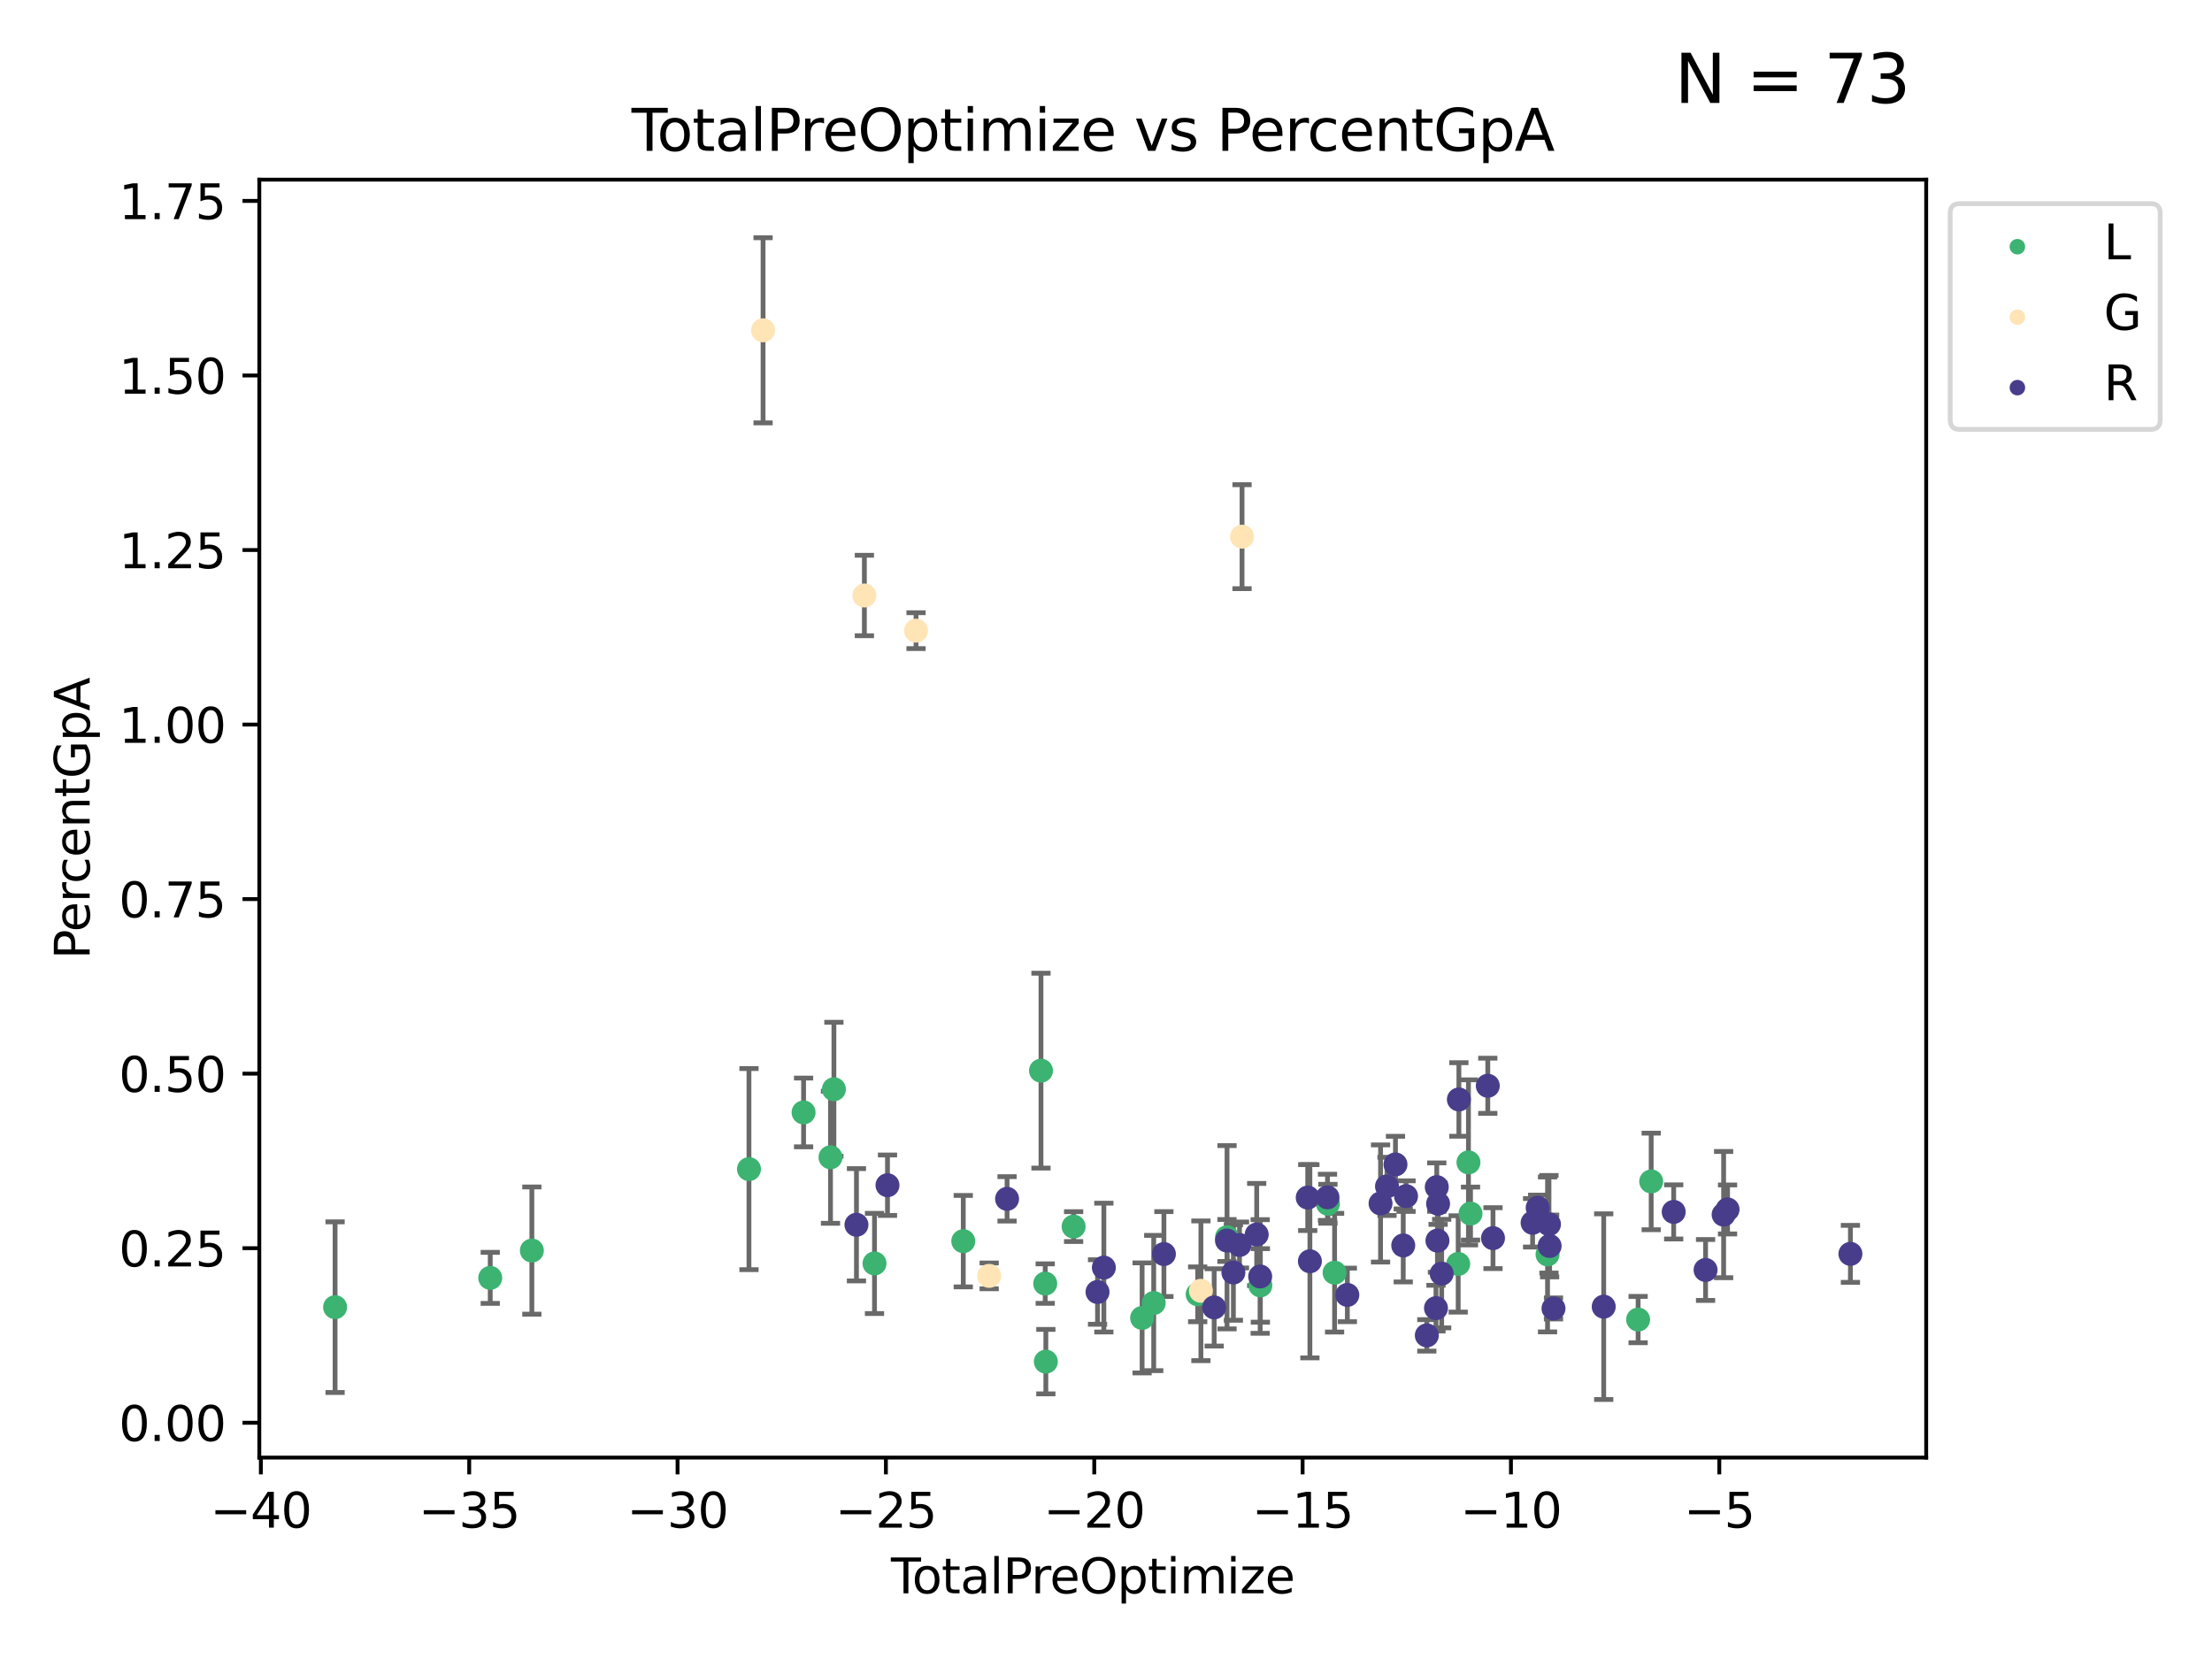 <?xml version="1.0" encoding="utf-8" standalone="no"?>
<!DOCTYPE svg PUBLIC "-//W3C//DTD SVG 1.1//EN"
  "http://www.w3.org/Graphics/SVG/1.1/DTD/svg11.dtd">
<svg xmlns:xlink="http://www.w3.org/1999/xlink" width="460.8pt" height="345.6pt" viewBox="0 0 460.8 345.6" xmlns="http://www.w3.org/2000/svg" version="1.1">
 <defs>
  <style type="text/css">*{stroke-linejoin: round; stroke-linecap: butt}</style>
 </defs>
 <g id="figure_1">
  <g id="patch_1">
   <path d="M 0 345.6 
L 460.8 345.6 
L 460.8 0 
L 0 0 
z
" style="fill: #ffffff"/>
  </g>
  <g id="axes_1">
   <g id="patch_2">
    <path d="M 54.02 303.64 
L 401.26 303.64 
L 401.26 37.423 
L 54.02 37.423 
z
" style="fill: #ffffff"/>
   </g>
   <g id="PathCollection_1">
    <defs>
     <path id="m9ce0a990dd" d="M 0 1.118 
C 0.297 1.118 0.581 1 0.791 0.791 
C 1 0.581 1.118 0.297 1.118 0 
C 1.118 -0.297 1 -0.581 0.791 -0.791 
C 0.581 -1 0.297 -1.118 0 -1.118 
C -0.297 -1.118 -0.581 -1 -0.791 -0.791 
C -1 -0.581 -1.118 -0.297 -1.118 0 
C -1.118 0.297 -1 0.581 -0.791 0.791 
C -0.581 1 -0.297 1.118 0 1.118 
z
" style="stroke: #3cb371"/>
    </defs>
    <g clip-path="url(#pe5641d2ee2)">
     <use xlink:href="#m9ce0a990dd" x="69.804" y="272.307" style="fill: #3cb371; stroke: #3cb371"/>
     <use xlink:href="#m9ce0a990dd" x="102.126" y="266.206" style="fill: #3cb371; stroke: #3cb371"/>
     <use xlink:href="#m9ce0a990dd" x="110.795" y="260.515" style="fill: #3cb371; stroke: #3cb371"/>
     <use xlink:href="#m9ce0a990dd" x="156.024" y="243.548" style="fill: #3cb371; stroke: #3cb371"/>
     <use xlink:href="#m9ce0a990dd" x="167.401" y="231.741" style="fill: #3cb371; stroke: #3cb371"/>
     <use xlink:href="#m9ce0a990dd" x="173.007" y="241.081" style="fill: #3cb371; stroke: #3cb371"/>
     <use xlink:href="#m9ce0a990dd" x="173.717" y="226.912" style="fill: #3cb371; stroke: #3cb371"/>
     <use xlink:href="#m9ce0a990dd" x="182.176" y="263.2" style="fill: #3cb371; stroke: #3cb371"/>
     <use xlink:href="#m9ce0a990dd" x="200.667" y="258.558" style="fill: #3cb371; stroke: #3cb371"/>
     <use xlink:href="#m9ce0a990dd" x="216.856" y="223.036" style="fill: #3cb371; stroke: #3cb371"/>
     <use xlink:href="#m9ce0a990dd" x="217.738" y="267.395" style="fill: #3cb371; stroke: #3cb371"/>
     <use xlink:href="#m9ce0a990dd" x="217.87" y="283.654" style="fill: #3cb371; stroke: #3cb371"/>
     <use xlink:href="#m9ce0a990dd" x="223.653" y="255.521" style="fill: #3cb371; stroke: #3cb371"/>
     <use xlink:href="#m9ce0a990dd" x="237.923" y="274.548" style="fill: #3cb371; stroke: #3cb371"/>
     <use xlink:href="#m9ce0a990dd" x="240.339" y="271.443" style="fill: #3cb371; stroke: #3cb371"/>
     <use xlink:href="#m9ce0a990dd" x="249.5" y="269.625" style="fill: #3cb371; stroke: #3cb371"/>
     <use xlink:href="#m9ce0a990dd" x="255.613" y="257.74" style="fill: #3cb371; stroke: #3cb371"/>
     <use xlink:href="#m9ce0a990dd" x="262.558" y="267.776" style="fill: #3cb371; stroke: #3cb371"/>
     <use xlink:href="#m9ce0a990dd" x="276.633" y="250.763" style="fill: #3cb371; stroke: #3cb371"/>
     <use xlink:href="#m9ce0a990dd" x="278.02" y="265.125" style="fill: #3cb371; stroke: #3cb371"/>
     <use xlink:href="#m9ce0a990dd" x="303.767" y="263.298" style="fill: #3cb371; stroke: #3cb371"/>
     <use xlink:href="#m9ce0a990dd" x="305.906" y="242.15" style="fill: #3cb371; stroke: #3cb371"/>
     <use xlink:href="#m9ce0a990dd" x="306.338" y="252.81" style="fill: #3cb371; stroke: #3cb371"/>
     <use xlink:href="#m9ce0a990dd" x="322.382" y="261.324" style="fill: #3cb371; stroke: #3cb371"/>
     <use xlink:href="#m9ce0a990dd" x="341.25" y="274.891" style="fill: #3cb371; stroke: #3cb371"/>
     <use xlink:href="#m9ce0a990dd" x="343.973" y="246.116" style="fill: #3cb371; stroke: #3cb371"/>
    </g>
   </g>
   <g id="PathCollection_2">
    <defs>
     <path id="m9f06ce1370" d="M 0 1.118 
C 0.297 1.118 0.581 1 0.791 0.791 
C 1 0.581 1.118 0.297 1.118 0 
C 1.118 -0.297 1 -0.581 0.791 -0.791 
C 0.581 -1 0.297 -1.118 0 -1.118 
C -0.297 -1.118 -0.581 -1 -0.791 -0.791 
C -1 -0.581 -1.118 -0.297 -1.118 0 
C -1.118 0.297 -1 0.581 -0.791 0.791 
C -0.581 1 -0.297 1.118 0 1.118 
z
" style="stroke: #ffe4b5"/>
    </defs>
    <g clip-path="url(#pe5641d2ee2)">
     <use xlink:href="#m9f06ce1370" x="158.96" y="68.809" style="fill: #ffe4b5; stroke: #ffe4b5"/>
     <use xlink:href="#m9f06ce1370" x="180.068" y="124.05" style="fill: #ffe4b5; stroke: #ffe4b5"/>
     <use xlink:href="#m9f06ce1370" x="190.827" y="131.376" style="fill: #ffe4b5; stroke: #ffe4b5"/>
     <use xlink:href="#m9f06ce1370" x="206.067" y="265.789" style="fill: #ffe4b5; stroke: #ffe4b5"/>
     <use xlink:href="#m9f06ce1370" x="250.172" y="268.893" style="fill: #ffe4b5; stroke: #ffe4b5"/>
     <use xlink:href="#m9f06ce1370" x="258.741" y="111.798" style="fill: #ffe4b5; stroke: #ffe4b5"/>
    </g>
   </g>
   <g id="PathCollection_3">
    <defs>
     <path id="mbb64bc54f5" d="M 0 1.118 
C 0.297 1.118 0.581 1 0.791 0.791 
C 1 0.581 1.118 0.297 1.118 0 
C 1.118 -0.297 1 -0.581 0.791 -0.791 
C 0.581 -1 0.297 -1.118 0 -1.118 
C -0.297 -1.118 -0.581 -1 -0.791 -0.791 
C -1 -0.581 -1.118 -0.297 -1.118 0 
C -1.118 0.297 -1 0.581 -0.791 0.791 
C -0.581 1 -0.297 1.118 0 1.118 
z
" style="stroke: #483d8b"/>
    </defs>
    <g clip-path="url(#pe5641d2ee2)">
     <use xlink:href="#mbb64bc54f5" x="178.416" y="255.141" style="fill: #483d8b; stroke: #483d8b"/>
     <use xlink:href="#mbb64bc54f5" x="184.881" y="246.903" style="fill: #483d8b; stroke: #483d8b"/>
     <use xlink:href="#mbb64bc54f5" x="209.791" y="249.742" style="fill: #483d8b; stroke: #483d8b"/>
     <use xlink:href="#mbb64bc54f5" x="228.637" y="269.145" style="fill: #483d8b; stroke: #483d8b"/>
     <use xlink:href="#mbb64bc54f5" x="229.953" y="264.064" style="fill: #483d8b; stroke: #483d8b"/>
     <use xlink:href="#mbb64bc54f5" x="242.463" y="261.242" style="fill: #483d8b; stroke: #483d8b"/>
     <use xlink:href="#mbb64bc54f5" x="252.935" y="272.358" style="fill: #483d8b; stroke: #483d8b"/>
     <use xlink:href="#mbb64bc54f5" x="255.601" y="258.42" style="fill: #483d8b; stroke: #483d8b"/>
     <use xlink:href="#mbb64bc54f5" x="256.938" y="265.087" style="fill: #483d8b; stroke: #483d8b"/>
     <use xlink:href="#mbb64bc54f5" x="258.21" y="259.354" style="fill: #483d8b; stroke: #483d8b"/>
     <use xlink:href="#mbb64bc54f5" x="261.794" y="257.176" style="fill: #483d8b; stroke: #483d8b"/>
     <use xlink:href="#mbb64bc54f5" x="262.518" y="265.913" style="fill: #483d8b; stroke: #483d8b"/>
     <use xlink:href="#mbb64bc54f5" x="272.422" y="249.478" style="fill: #483d8b; stroke: #483d8b"/>
     <use xlink:href="#mbb64bc54f5" x="272.876" y="262.745" style="fill: #483d8b; stroke: #483d8b"/>
     <use xlink:href="#mbb64bc54f5" x="276.544" y="249.428" style="fill: #483d8b; stroke: #483d8b"/>
     <use xlink:href="#mbb64bc54f5" x="280.676" y="269.754" style="fill: #483d8b; stroke: #483d8b"/>
     <use xlink:href="#mbb64bc54f5" x="287.593" y="250.703" style="fill: #483d8b; stroke: #483d8b"/>
     <use xlink:href="#mbb64bc54f5" x="288.936" y="247.146" style="fill: #483d8b; stroke: #483d8b"/>
     <use xlink:href="#mbb64bc54f5" x="290.701" y="242.572" style="fill: #483d8b; stroke: #483d8b"/>
     <use xlink:href="#mbb64bc54f5" x="292.321" y="259.447" style="fill: #483d8b; stroke: #483d8b"/>
     <use xlink:href="#mbb64bc54f5" x="292.903" y="249.178" style="fill: #483d8b; stroke: #483d8b"/>
     <use xlink:href="#mbb64bc54f5" x="297.232" y="278.185" style="fill: #483d8b; stroke: #483d8b"/>
     <use xlink:href="#mbb64bc54f5" x="299.142" y="272.512" style="fill: #483d8b; stroke: #483d8b"/>
     <use xlink:href="#mbb64bc54f5" x="299.306" y="247.298" style="fill: #483d8b; stroke: #483d8b"/>
     <use xlink:href="#mbb64bc54f5" x="299.448" y="258.447" style="fill: #483d8b; stroke: #483d8b"/>
     <use xlink:href="#mbb64bc54f5" x="299.581" y="250.759" style="fill: #483d8b; stroke: #483d8b"/>
     <use xlink:href="#mbb64bc54f5" x="300.327" y="265.319" style="fill: #483d8b; stroke: #483d8b"/>
     <use xlink:href="#mbb64bc54f5" x="303.912" y="229.04" style="fill: #483d8b; stroke: #483d8b"/>
     <use xlink:href="#mbb64bc54f5" x="309.934" y="226.186" style="fill: #483d8b; stroke: #483d8b"/>
     <use xlink:href="#mbb64bc54f5" x="311.019" y="257.928" style="fill: #483d8b; stroke: #483d8b"/>
     <use xlink:href="#mbb64bc54f5" x="319.27" y="254.732" style="fill: #483d8b; stroke: #483d8b"/>
     <use xlink:href="#mbb64bc54f5" x="320.324" y="251.593" style="fill: #483d8b; stroke: #483d8b"/>
     <use xlink:href="#mbb64bc54f5" x="322.678" y="255.031" style="fill: #483d8b; stroke: #483d8b"/>
     <use xlink:href="#mbb64bc54f5" x="322.815" y="259.56" style="fill: #483d8b; stroke: #483d8b"/>
     <use xlink:href="#mbb64bc54f5" x="323.622" y="272.572" style="fill: #483d8b; stroke: #483d8b"/>
     <use xlink:href="#mbb64bc54f5" x="334.083" y="272.201" style="fill: #483d8b; stroke: #483d8b"/>
     <use xlink:href="#mbb64bc54f5" x="348.661" y="252.46" style="fill: #483d8b; stroke: #483d8b"/>
     <use xlink:href="#mbb64bc54f5" x="355.301" y="264.555" style="fill: #483d8b; stroke: #483d8b"/>
     <use xlink:href="#mbb64bc54f5" x="359.062" y="253.023" style="fill: #483d8b; stroke: #483d8b"/>
     <use xlink:href="#mbb64bc54f5" x="359.881" y="251.949" style="fill: #483d8b; stroke: #483d8b"/>
     <use xlink:href="#mbb64bc54f5" x="385.476" y="261.203" style="fill: #483d8b; stroke: #483d8b"/>
    </g>
   </g>
   <g id="matplotlib.axis_1">
    <g id="xtick_1">
     <g id="line2d_1">
      <defs>
       <path id="me681ba4527" d="M 0 0 
L 0 3.5 
" style="stroke: #000000; stroke-width: 0.8"/>
      </defs>
      <g>
       <use xlink:href="#me681ba4527" x="54.341" y="303.64" style="stroke: #000000; stroke-width: 0.8"/>
      </g>
     </g>
     <g id="text_1">
      <!-- −40 -->
      <g transform="translate(43.789 318.238)scale(0.1 -0.1)">
       <defs>
        <path id="DejaVuSans-2212" d="M 678 2272 
L 4684 2272 
L 4684 1741 
L 678 1741 
L 678 2272 
z
" transform="scale(0.016)"/>
        <path id="DejaVuSans-34" d="M 2419 4116 
L 825 1625 
L 2419 1625 
L 2419 4116 
z
M 2253 4666 
L 3047 4666 
L 3047 1625 
L 3713 1625 
L 3713 1100 
L 3047 1100 
L 3047 0 
L 2419 0 
L 2419 1100 
L 313 1100 
L 313 1709 
L 2253 4666 
z
" transform="scale(0.016)"/>
        <path id="DejaVuSans-30" d="M 2034 4250 
Q 1547 4250 1301 3770 
Q 1056 3291 1056 2328 
Q 1056 1369 1301 889 
Q 1547 409 2034 409 
Q 2525 409 2770 889 
Q 3016 1369 3016 2328 
Q 3016 3291 2770 3770 
Q 2525 4250 2034 4250 
z
M 2034 4750 
Q 2819 4750 3233 4129 
Q 3647 3509 3647 2328 
Q 3647 1150 3233 529 
Q 2819 -91 2034 -91 
Q 1250 -91 836 529 
Q 422 1150 422 2328 
Q 422 3509 836 4129 
Q 1250 4750 2034 4750 
z
" transform="scale(0.016)"/>
       </defs>
       <use xlink:href="#DejaVuSans-2212"/>
       <use xlink:href="#DejaVuSans-34" x="83.789"/>
       <use xlink:href="#DejaVuSans-30" x="147.412"/>
      </g>
     </g>
    </g>
    <g id="xtick_2">
     <g id="line2d_2">
      <g>
       <use xlink:href="#me681ba4527" x="97.744" y="303.64" style="stroke: #000000; stroke-width: 0.8"/>
      </g>
     </g>
     <g id="text_2">
      <!-- −35 -->
      <g transform="translate(87.192 318.238)scale(0.1 -0.1)">
       <defs>
        <path id="DejaVuSans-33" d="M 2597 2516 
Q 3050 2419 3304 2112 
Q 3559 1806 3559 1356 
Q 3559 666 3084 287 
Q 2609 -91 1734 -91 
Q 1441 -91 1130 -33 
Q 819 25 488 141 
L 488 750 
Q 750 597 1062 519 
Q 1375 441 1716 441 
Q 2309 441 2620 675 
Q 2931 909 2931 1356 
Q 2931 1769 2642 2001 
Q 2353 2234 1838 2234 
L 1294 2234 
L 1294 2753 
L 1863 2753 
Q 2328 2753 2575 2939 
Q 2822 3125 2822 3475 
Q 2822 3834 2567 4026 
Q 2313 4219 1838 4219 
Q 1578 4219 1281 4162 
Q 984 4106 628 3988 
L 628 4550 
Q 988 4650 1302 4700 
Q 1616 4750 1894 4750 
Q 2613 4750 3031 4423 
Q 3450 4097 3450 3541 
Q 3450 3153 3228 2886 
Q 3006 2619 2597 2516 
z
" transform="scale(0.016)"/>
        <path id="DejaVuSans-35" d="M 691 4666 
L 3169 4666 
L 3169 4134 
L 1269 4134 
L 1269 2991 
Q 1406 3038 1543 3061 
Q 1681 3084 1819 3084 
Q 2600 3084 3056 2656 
Q 3513 2228 3513 1497 
Q 3513 744 3044 326 
Q 2575 -91 1722 -91 
Q 1428 -91 1123 -41 
Q 819 9 494 109 
L 494 744 
Q 775 591 1075 516 
Q 1375 441 1709 441 
Q 2250 441 2565 725 
Q 2881 1009 2881 1497 
Q 2881 1984 2565 2268 
Q 2250 2553 1709 2553 
Q 1456 2553 1204 2497 
Q 953 2441 691 2322 
L 691 4666 
z
" transform="scale(0.016)"/>
       </defs>
       <use xlink:href="#DejaVuSans-2212"/>
       <use xlink:href="#DejaVuSans-33" x="83.789"/>
       <use xlink:href="#DejaVuSans-35" x="147.412"/>
      </g>
     </g>
    </g>
    <g id="xtick_3">
     <g id="line2d_3">
      <g>
       <use xlink:href="#me681ba4527" x="141.147" y="303.64" style="stroke: #000000; stroke-width: 0.8"/>
      </g>
     </g>
     <g id="text_3">
      <!-- −30 -->
      <g transform="translate(130.595 318.238)scale(0.1 -0.1)">
       <use xlink:href="#DejaVuSans-2212"/>
       <use xlink:href="#DejaVuSans-33" x="83.789"/>
       <use xlink:href="#DejaVuSans-30" x="147.412"/>
      </g>
     </g>
    </g>
    <g id="xtick_4">
     <g id="line2d_4">
      <g>
       <use xlink:href="#me681ba4527" x="184.55" y="303.64" style="stroke: #000000; stroke-width: 0.8"/>
      </g>
     </g>
     <g id="text_4">
      <!-- −25 -->
      <g transform="translate(173.998 318.238)scale(0.1 -0.1)">
       <defs>
        <path id="DejaVuSans-32" d="M 1228 531 
L 3431 531 
L 3431 0 
L 469 0 
L 469 531 
Q 828 903 1448 1529 
Q 2069 2156 2228 2338 
Q 2531 2678 2651 2914 
Q 2772 3150 2772 3378 
Q 2772 3750 2511 3984 
Q 2250 4219 1831 4219 
Q 1534 4219 1204 4116 
Q 875 4013 500 3803 
L 500 4441 
Q 881 4594 1212 4672 
Q 1544 4750 1819 4750 
Q 2544 4750 2975 4387 
Q 3406 4025 3406 3419 
Q 3406 3131 3298 2873 
Q 3191 2616 2906 2266 
Q 2828 2175 2409 1742 
Q 1991 1309 1228 531 
z
" transform="scale(0.016)"/>
       </defs>
       <use xlink:href="#DejaVuSans-2212"/>
       <use xlink:href="#DejaVuSans-32" x="83.789"/>
       <use xlink:href="#DejaVuSans-35" x="147.412"/>
      </g>
     </g>
    </g>
    <g id="xtick_5">
     <g id="line2d_5">
      <g>
       <use xlink:href="#me681ba4527" x="227.953" y="303.64" style="stroke: #000000; stroke-width: 0.8"/>
      </g>
     </g>
     <g id="text_5">
      <!-- −20 -->
      <g transform="translate(217.401 318.238)scale(0.1 -0.1)">
       <use xlink:href="#DejaVuSans-2212"/>
       <use xlink:href="#DejaVuSans-32" x="83.789"/>
       <use xlink:href="#DejaVuSans-30" x="147.412"/>
      </g>
     </g>
    </g>
    <g id="xtick_6">
     <g id="line2d_6">
      <g>
       <use xlink:href="#me681ba4527" x="271.356" y="303.64" style="stroke: #000000; stroke-width: 0.8"/>
      </g>
     </g>
     <g id="text_6">
      <!-- −15 -->
      <g transform="translate(260.804 318.238)scale(0.1 -0.1)">
       <defs>
        <path id="DejaVuSans-31" d="M 794 531 
L 1825 531 
L 1825 4091 
L 703 3866 
L 703 4441 
L 1819 4666 
L 2450 4666 
L 2450 531 
L 3481 531 
L 3481 0 
L 794 0 
L 794 531 
z
" transform="scale(0.016)"/>
       </defs>
       <use xlink:href="#DejaVuSans-2212"/>
       <use xlink:href="#DejaVuSans-31" x="83.789"/>
       <use xlink:href="#DejaVuSans-35" x="147.412"/>
      </g>
     </g>
    </g>
    <g id="xtick_7">
     <g id="line2d_7">
      <g>
       <use xlink:href="#me681ba4527" x="314.759" y="303.64" style="stroke: #000000; stroke-width: 0.8"/>
      </g>
     </g>
     <g id="text_7">
      <!-- −10 -->
      <g transform="translate(304.207 318.238)scale(0.1 -0.1)">
       <use xlink:href="#DejaVuSans-2212"/>
       <use xlink:href="#DejaVuSans-31" x="83.789"/>
       <use xlink:href="#DejaVuSans-30" x="147.412"/>
      </g>
     </g>
    </g>
    <g id="xtick_8">
     <g id="line2d_8">
      <g>
       <use xlink:href="#me681ba4527" x="358.162" y="303.64" style="stroke: #000000; stroke-width: 0.8"/>
      </g>
     </g>
     <g id="text_8">
      <!-- −5 -->
      <g transform="translate(350.791 318.238)scale(0.1 -0.1)">
       <use xlink:href="#DejaVuSans-2212"/>
       <use xlink:href="#DejaVuSans-35" x="83.789"/>
      </g>
     </g>
    </g>
    <g id="text_9">
     <!-- TotalPreOptimize -->
     <g transform="translate(185.597 331.917)scale(0.1 -0.1)">
      <defs>
       <path id="DejaVuSans-54" d="M -19 4666 
L 3928 4666 
L 3928 4134 
L 2272 4134 
L 2272 0 
L 1638 0 
L 1638 4134 
L -19 4134 
L -19 4666 
z
" transform="scale(0.016)"/>
       <path id="DejaVuSans-6f" d="M 1959 3097 
Q 1497 3097 1228 2736 
Q 959 2375 959 1747 
Q 959 1119 1226 758 
Q 1494 397 1959 397 
Q 2419 397 2687 759 
Q 2956 1122 2956 1747 
Q 2956 2369 2687 2733 
Q 2419 3097 1959 3097 
z
M 1959 3584 
Q 2709 3584 3137 3096 
Q 3566 2609 3566 1747 
Q 3566 888 3137 398 
Q 2709 -91 1959 -91 
Q 1206 -91 779 398 
Q 353 888 353 1747 
Q 353 2609 779 3096 
Q 1206 3584 1959 3584 
z
" transform="scale(0.016)"/>
       <path id="DejaVuSans-74" d="M 1172 4494 
L 1172 3500 
L 2356 3500 
L 2356 3053 
L 1172 3053 
L 1172 1153 
Q 1172 725 1289 603 
Q 1406 481 1766 481 
L 2356 481 
L 2356 0 
L 1766 0 
Q 1100 0 847 248 
Q 594 497 594 1153 
L 594 3053 
L 172 3053 
L 172 3500 
L 594 3500 
L 594 4494 
L 1172 4494 
z
" transform="scale(0.016)"/>
       <path id="DejaVuSans-61" d="M 2194 1759 
Q 1497 1759 1228 1600 
Q 959 1441 959 1056 
Q 959 750 1161 570 
Q 1363 391 1709 391 
Q 2188 391 2477 730 
Q 2766 1069 2766 1631 
L 2766 1759 
L 2194 1759 
z
M 3341 1997 
L 3341 0 
L 2766 0 
L 2766 531 
Q 2569 213 2275 61 
Q 1981 -91 1556 -91 
Q 1019 -91 701 211 
Q 384 513 384 1019 
Q 384 1609 779 1909 
Q 1175 2209 1959 2209 
L 2766 2209 
L 2766 2266 
Q 2766 2663 2505 2880 
Q 2244 3097 1772 3097 
Q 1472 3097 1187 3025 
Q 903 2953 641 2809 
L 641 3341 
Q 956 3463 1253 3523 
Q 1550 3584 1831 3584 
Q 2591 3584 2966 3190 
Q 3341 2797 3341 1997 
z
" transform="scale(0.016)"/>
       <path id="DejaVuSans-6c" d="M 603 4863 
L 1178 4863 
L 1178 0 
L 603 0 
L 603 4863 
z
" transform="scale(0.016)"/>
       <path id="DejaVuSans-50" d="M 1259 4147 
L 1259 2394 
L 2053 2394 
Q 2494 2394 2734 2622 
Q 2975 2850 2975 3272 
Q 2975 3691 2734 3919 
Q 2494 4147 2053 4147 
L 1259 4147 
z
M 628 4666 
L 2053 4666 
Q 2838 4666 3239 4311 
Q 3641 3956 3641 3272 
Q 3641 2581 3239 2228 
Q 2838 1875 2053 1875 
L 1259 1875 
L 1259 0 
L 628 0 
L 628 4666 
z
" transform="scale(0.016)"/>
       <path id="DejaVuSans-72" d="M 2631 2963 
Q 2534 3019 2420 3045 
Q 2306 3072 2169 3072 
Q 1681 3072 1420 2755 
Q 1159 2438 1159 1844 
L 1159 0 
L 581 0 
L 581 3500 
L 1159 3500 
L 1159 2956 
Q 1341 3275 1631 3429 
Q 1922 3584 2338 3584 
Q 2397 3584 2469 3576 
Q 2541 3569 2628 3553 
L 2631 2963 
z
" transform="scale(0.016)"/>
       <path id="DejaVuSans-65" d="M 3597 1894 
L 3597 1613 
L 953 1613 
Q 991 1019 1311 708 
Q 1631 397 2203 397 
Q 2534 397 2845 478 
Q 3156 559 3463 722 
L 3463 178 
Q 3153 47 2828 -22 
Q 2503 -91 2169 -91 
Q 1331 -91 842 396 
Q 353 884 353 1716 
Q 353 2575 817 3079 
Q 1281 3584 2069 3584 
Q 2775 3584 3186 3129 
Q 3597 2675 3597 1894 
z
M 3022 2063 
Q 3016 2534 2758 2815 
Q 2500 3097 2075 3097 
Q 1594 3097 1305 2825 
Q 1016 2553 972 2059 
L 3022 2063 
z
" transform="scale(0.016)"/>
       <path id="DejaVuSans-4f" d="M 2522 4238 
Q 1834 4238 1429 3725 
Q 1025 3213 1025 2328 
Q 1025 1447 1429 934 
Q 1834 422 2522 422 
Q 3209 422 3611 934 
Q 4013 1447 4013 2328 
Q 4013 3213 3611 3725 
Q 3209 4238 2522 4238 
z
M 2522 4750 
Q 3503 4750 4090 4092 
Q 4678 3434 4678 2328 
Q 4678 1225 4090 567 
Q 3503 -91 2522 -91 
Q 1538 -91 948 565 
Q 359 1222 359 2328 
Q 359 3434 948 4092 
Q 1538 4750 2522 4750 
z
" transform="scale(0.016)"/>
       <path id="DejaVuSans-70" d="M 1159 525 
L 1159 -1331 
L 581 -1331 
L 581 3500 
L 1159 3500 
L 1159 2969 
Q 1341 3281 1617 3432 
Q 1894 3584 2278 3584 
Q 2916 3584 3314 3078 
Q 3713 2572 3713 1747 
Q 3713 922 3314 415 
Q 2916 -91 2278 -91 
Q 1894 -91 1617 61 
Q 1341 213 1159 525 
z
M 3116 1747 
Q 3116 2381 2855 2742 
Q 2594 3103 2138 3103 
Q 1681 3103 1420 2742 
Q 1159 2381 1159 1747 
Q 1159 1113 1420 752 
Q 1681 391 2138 391 
Q 2594 391 2855 752 
Q 3116 1113 3116 1747 
z
" transform="scale(0.016)"/>
       <path id="DejaVuSans-69" d="M 603 3500 
L 1178 3500 
L 1178 0 
L 603 0 
L 603 3500 
z
M 603 4863 
L 1178 4863 
L 1178 4134 
L 603 4134 
L 603 4863 
z
" transform="scale(0.016)"/>
       <path id="DejaVuSans-6d" d="M 3328 2828 
Q 3544 3216 3844 3400 
Q 4144 3584 4550 3584 
Q 5097 3584 5394 3201 
Q 5691 2819 5691 2113 
L 5691 0 
L 5113 0 
L 5113 2094 
Q 5113 2597 4934 2840 
Q 4756 3084 4391 3084 
Q 3944 3084 3684 2787 
Q 3425 2491 3425 1978 
L 3425 0 
L 2847 0 
L 2847 2094 
Q 2847 2600 2669 2842 
Q 2491 3084 2119 3084 
Q 1678 3084 1418 2786 
Q 1159 2488 1159 1978 
L 1159 0 
L 581 0 
L 581 3500 
L 1159 3500 
L 1159 2956 
Q 1356 3278 1631 3431 
Q 1906 3584 2284 3584 
Q 2666 3584 2933 3390 
Q 3200 3197 3328 2828 
z
" transform="scale(0.016)"/>
       <path id="DejaVuSans-7a" d="M 353 3500 
L 3084 3500 
L 3084 2975 
L 922 459 
L 3084 459 
L 3084 0 
L 275 0 
L 275 525 
L 2438 3041 
L 353 3041 
L 353 3500 
z
" transform="scale(0.016)"/>
      </defs>
      <use xlink:href="#DejaVuSans-54"/>
      <use xlink:href="#DejaVuSans-6f" x="44.084"/>
      <use xlink:href="#DejaVuSans-74" x="105.266"/>
      <use xlink:href="#DejaVuSans-61" x="144.475"/>
      <use xlink:href="#DejaVuSans-6c" x="205.754"/>
      <use xlink:href="#DejaVuSans-50" x="233.537"/>
      <use xlink:href="#DejaVuSans-72" x="292.09"/>
      <use xlink:href="#DejaVuSans-65" x="330.953"/>
      <use xlink:href="#DejaVuSans-4f" x="392.477"/>
      <use xlink:href="#DejaVuSans-70" x="471.188"/>
      <use xlink:href="#DejaVuSans-74" x="534.664"/>
      <use xlink:href="#DejaVuSans-69" x="573.873"/>
      <use xlink:href="#DejaVuSans-6d" x="601.656"/>
      <use xlink:href="#DejaVuSans-69" x="699.068"/>
      <use xlink:href="#DejaVuSans-7a" x="726.852"/>
      <use xlink:href="#DejaVuSans-65" x="779.342"/>
     </g>
    </g>
   </g>
   <g id="matplotlib.axis_2">
    <g id="ytick_1">
     <g id="line2d_9">
      <defs>
       <path id="mf2ccc813bd" d="M 0 0 
L -3.5 0 
" style="stroke: #000000; stroke-width: 0.8"/>
      </defs>
      <g>
       <use xlink:href="#mf2ccc813bd" x="54.02" y="296.386" style="stroke: #000000; stroke-width: 0.8"/>
      </g>
     </g>
     <g id="text_10">
      <!-- 0.00 -->
      <g transform="translate(24.754 300.185)scale(0.1 -0.1)">
       <defs>
        <path id="DejaVuSans-2e" d="M 684 794 
L 1344 794 
L 1344 0 
L 684 0 
L 684 794 
z
" transform="scale(0.016)"/>
       </defs>
       <use xlink:href="#DejaVuSans-30"/>
       <use xlink:href="#DejaVuSans-2e" x="63.623"/>
       <use xlink:href="#DejaVuSans-30" x="95.41"/>
       <use xlink:href="#DejaVuSans-30" x="159.033"/>
      </g>
     </g>
    </g>
    <g id="ytick_2">
     <g id="line2d_10">
      <g>
       <use xlink:href="#mf2ccc813bd" x="54.02" y="260.024" style="stroke: #000000; stroke-width: 0.8"/>
      </g>
     </g>
     <g id="text_11">
      <!-- 0.25 -->
      <g transform="translate(24.754 263.823)scale(0.1 -0.1)">
       <use xlink:href="#DejaVuSans-30"/>
       <use xlink:href="#DejaVuSans-2e" x="63.623"/>
       <use xlink:href="#DejaVuSans-32" x="95.41"/>
       <use xlink:href="#DejaVuSans-35" x="159.033"/>
      </g>
     </g>
    </g>
    <g id="ytick_3">
     <g id="line2d_11">
      <g>
       <use xlink:href="#mf2ccc813bd" x="54.02" y="223.662" style="stroke: #000000; stroke-width: 0.8"/>
      </g>
     </g>
     <g id="text_12">
      <!-- 0.50 -->
      <g transform="translate(24.754 227.462)scale(0.1 -0.1)">
       <use xlink:href="#DejaVuSans-30"/>
       <use xlink:href="#DejaVuSans-2e" x="63.623"/>
       <use xlink:href="#DejaVuSans-35" x="95.41"/>
       <use xlink:href="#DejaVuSans-30" x="159.033"/>
      </g>
     </g>
    </g>
    <g id="ytick_4">
     <g id="line2d_12">
      <g>
       <use xlink:href="#mf2ccc813bd" x="54.02" y="187.3" style="stroke: #000000; stroke-width: 0.8"/>
      </g>
     </g>
     <g id="text_13">
      <!-- 0.75 -->
      <g transform="translate(24.754 191.1)scale(0.1 -0.1)">
       <defs>
        <path id="DejaVuSans-37" d="M 525 4666 
L 3525 4666 
L 3525 4397 
L 1831 0 
L 1172 0 
L 2766 4134 
L 525 4134 
L 525 4666 
z
" transform="scale(0.016)"/>
       </defs>
       <use xlink:href="#DejaVuSans-30"/>
       <use xlink:href="#DejaVuSans-2e" x="63.623"/>
       <use xlink:href="#DejaVuSans-37" x="95.41"/>
       <use xlink:href="#DejaVuSans-35" x="159.033"/>
      </g>
     </g>
    </g>
    <g id="ytick_5">
     <g id="line2d_13">
      <g>
       <use xlink:href="#mf2ccc813bd" x="54.02" y="150.939" style="stroke: #000000; stroke-width: 0.8"/>
      </g>
     </g>
     <g id="text_14">
      <!-- 1.00 -->
      <g transform="translate(24.754 154.738)scale(0.1 -0.1)">
       <use xlink:href="#DejaVuSans-31"/>
       <use xlink:href="#DejaVuSans-2e" x="63.623"/>
       <use xlink:href="#DejaVuSans-30" x="95.41"/>
       <use xlink:href="#DejaVuSans-30" x="159.033"/>
      </g>
     </g>
    </g>
    <g id="ytick_6">
     <g id="line2d_14">
      <g>
       <use xlink:href="#mf2ccc813bd" x="54.02" y="114.577" style="stroke: #000000; stroke-width: 0.8"/>
      </g>
     </g>
     <g id="text_15">
      <!-- 1.25 -->
      <g transform="translate(24.754 118.376)scale(0.1 -0.1)">
       <use xlink:href="#DejaVuSans-31"/>
       <use xlink:href="#DejaVuSans-2e" x="63.623"/>
       <use xlink:href="#DejaVuSans-32" x="95.41"/>
       <use xlink:href="#DejaVuSans-35" x="159.033"/>
      </g>
     </g>
    </g>
    <g id="ytick_7">
     <g id="line2d_15">
      <g>
       <use xlink:href="#mf2ccc813bd" x="54.02" y="78.215" style="stroke: #000000; stroke-width: 0.8"/>
      </g>
     </g>
     <g id="text_16">
      <!-- 1.50 -->
      <g transform="translate(24.754 82.014)scale(0.1 -0.1)">
       <use xlink:href="#DejaVuSans-31"/>
       <use xlink:href="#DejaVuSans-2e" x="63.623"/>
       <use xlink:href="#DejaVuSans-35" x="95.41"/>
       <use xlink:href="#DejaVuSans-30" x="159.033"/>
      </g>
     </g>
    </g>
    <g id="ytick_8">
     <g id="line2d_16">
      <g>
       <use xlink:href="#mf2ccc813bd" x="54.02" y="41.853" style="stroke: #000000; stroke-width: 0.8"/>
      </g>
     </g>
     <g id="text_17">
      <!-- 1.75 -->
      <g transform="translate(24.754 45.652)scale(0.1 -0.1)">
       <use xlink:href="#DejaVuSans-31"/>
       <use xlink:href="#DejaVuSans-2e" x="63.623"/>
       <use xlink:href="#DejaVuSans-37" x="95.41"/>
       <use xlink:href="#DejaVuSans-35" x="159.033"/>
      </g>
     </g>
    </g>
    <g id="text_18">
     <!-- PercentGpA -->
     <g transform="translate(18.675 199.808)rotate(-90)scale(0.1 -0.1)">
      <defs>
       <path id="DejaVuSans-63" d="M 3122 3366 
L 3122 2828 
Q 2878 2963 2633 3030 
Q 2388 3097 2138 3097 
Q 1578 3097 1268 2742 
Q 959 2388 959 1747 
Q 959 1106 1268 751 
Q 1578 397 2138 397 
Q 2388 397 2633 464 
Q 2878 531 3122 666 
L 3122 134 
Q 2881 22 2623 -34 
Q 2366 -91 2075 -91 
Q 1284 -91 818 406 
Q 353 903 353 1747 
Q 353 2603 823 3093 
Q 1294 3584 2113 3584 
Q 2378 3584 2631 3529 
Q 2884 3475 3122 3366 
z
" transform="scale(0.016)"/>
       <path id="DejaVuSans-6e" d="M 3513 2113 
L 3513 0 
L 2938 0 
L 2938 2094 
Q 2938 2591 2744 2837 
Q 2550 3084 2163 3084 
Q 1697 3084 1428 2787 
Q 1159 2491 1159 1978 
L 1159 0 
L 581 0 
L 581 3500 
L 1159 3500 
L 1159 2956 
Q 1366 3272 1645 3428 
Q 1925 3584 2291 3584 
Q 2894 3584 3203 3211 
Q 3513 2838 3513 2113 
z
" transform="scale(0.016)"/>
       <path id="DejaVuSans-47" d="M 3809 666 
L 3809 1919 
L 2778 1919 
L 2778 2438 
L 4434 2438 
L 4434 434 
Q 4069 175 3628 42 
Q 3188 -91 2688 -91 
Q 1594 -91 976 548 
Q 359 1188 359 2328 
Q 359 3472 976 4111 
Q 1594 4750 2688 4750 
Q 3144 4750 3555 4637 
Q 3966 4525 4313 4306 
L 4313 3634 
Q 3963 3931 3569 4081 
Q 3175 4231 2741 4231 
Q 1884 4231 1454 3753 
Q 1025 3275 1025 2328 
Q 1025 1384 1454 906 
Q 1884 428 2741 428 
Q 3075 428 3337 486 
Q 3600 544 3809 666 
z
" transform="scale(0.016)"/>
       <path id="DejaVuSans-41" d="M 2188 4044 
L 1331 1722 
L 3047 1722 
L 2188 4044 
z
M 1831 4666 
L 2547 4666 
L 4325 0 
L 3669 0 
L 3244 1197 
L 1141 1197 
L 716 0 
L 50 0 
L 1831 4666 
z
" transform="scale(0.016)"/>
      </defs>
      <use xlink:href="#DejaVuSans-50"/>
      <use xlink:href="#DejaVuSans-65" x="56.678"/>
      <use xlink:href="#DejaVuSans-72" x="118.201"/>
      <use xlink:href="#DejaVuSans-63" x="157.064"/>
      <use xlink:href="#DejaVuSans-65" x="212.045"/>
      <use xlink:href="#DejaVuSans-6e" x="273.568"/>
      <use xlink:href="#DejaVuSans-74" x="336.947"/>
      <use xlink:href="#DejaVuSans-47" x="376.156"/>
      <use xlink:href="#DejaVuSans-70" x="453.646"/>
      <use xlink:href="#DejaVuSans-41" x="517.123"/>
     </g>
    </g>
   </g>
   <g id="LineCollection_1">
    <path d="M 69.804 290.081 
L 69.804 254.533 
" clip-path="url(#pe5641d2ee2)" style="fill: none; stroke: #696969"/>
    <path d="M 102.126 271.524 
L 102.126 260.888 
" clip-path="url(#pe5641d2ee2)" style="fill: none; stroke: #696969"/>
    <path d="M 110.795 273.766 
L 110.795 247.264 
" clip-path="url(#pe5641d2ee2)" style="fill: none; stroke: #696969"/>
    <path d="M 156.024 264.492 
L 156.024 222.604 
" clip-path="url(#pe5641d2ee2)" style="fill: none; stroke: #696969"/>
    <path d="M 167.401 238.903 
L 167.401 224.579 
" clip-path="url(#pe5641d2ee2)" style="fill: none; stroke: #696969"/>
    <path d="M 173.007 254.838 
L 173.007 227.324 
" clip-path="url(#pe5641d2ee2)" style="fill: none; stroke: #696969"/>
    <path d="M 173.717 240.865 
L 173.717 212.959 
" clip-path="url(#pe5641d2ee2)" style="fill: none; stroke: #696969"/>
    <path d="M 182.176 273.638 
L 182.176 252.763 
" clip-path="url(#pe5641d2ee2)" style="fill: none; stroke: #696969"/>
    <path d="M 200.667 268.079 
L 200.667 249.038 
" clip-path="url(#pe5641d2ee2)" style="fill: none; stroke: #696969"/>
    <path d="M 216.856 243.331 
L 216.856 202.741 
" clip-path="url(#pe5641d2ee2)" style="fill: none; stroke: #696969"/>
    <path d="M 217.738 271.508 
L 217.738 263.282 
" clip-path="url(#pe5641d2ee2)" style="fill: none; stroke: #696969"/>
    <path d="M 217.87 290.367 
L 217.87 276.94 
" clip-path="url(#pe5641d2ee2)" style="fill: none; stroke: #696969"/>
    <path d="M 223.653 258.629 
L 223.653 252.413 
" clip-path="url(#pe5641d2ee2)" style="fill: none; stroke: #696969"/>
    <path d="M 237.923 286.012 
L 237.923 263.084 
" clip-path="url(#pe5641d2ee2)" style="fill: none; stroke: #696969"/>
    <path d="M 240.339 285.529 
L 240.339 257.357 
" clip-path="url(#pe5641d2ee2)" style="fill: none; stroke: #696969"/>
    <path d="M 249.5 275.335 
L 249.5 263.914 
" clip-path="url(#pe5641d2ee2)" style="fill: none; stroke: #696969"/>
    <path d="M 255.613 276.828 
L 255.613 238.652 
" clip-path="url(#pe5641d2ee2)" style="fill: none; stroke: #696969"/>
    <path d="M 262.558 275.436 
L 262.558 260.115 
" clip-path="url(#pe5641d2ee2)" style="fill: none; stroke: #696969"/>
    <path d="M 276.633 254.816 
L 276.633 246.711 
" clip-path="url(#pe5641d2ee2)" style="fill: none; stroke: #696969"/>
    <path d="M 278.02 277.486 
L 278.02 252.764 
" clip-path="url(#pe5641d2ee2)" style="fill: none; stroke: #696969"/>
    <path d="M 303.767 273.333 
L 303.767 253.263 
" clip-path="url(#pe5641d2ee2)" style="fill: none; stroke: #696969"/>
    <path d="M 305.906 259.347 
L 305.906 224.952 
" clip-path="url(#pe5641d2ee2)" style="fill: none; stroke: #696969"/>
    <path d="M 306.338 258.332 
L 306.338 247.288 
" clip-path="url(#pe5641d2ee2)" style="fill: none; stroke: #696969"/>
    <path d="M 322.382 277.457 
L 322.382 245.19 
" clip-path="url(#pe5641d2ee2)" style="fill: none; stroke: #696969"/>
    <path d="M 341.25 279.715 
L 341.25 270.066 
" clip-path="url(#pe5641d2ee2)" style="fill: none; stroke: #696969"/>
    <path d="M 343.973 256.174 
L 343.973 236.058 
" clip-path="url(#pe5641d2ee2)" style="fill: none; stroke: #696969"/>
   </g>
   <g id="line2d_17">
    <defs>
     <path id="mfcaea06474" d="M 2 0 
L -2 -0 
" style="stroke: #696969"/>
    </defs>
    <g clip-path="url(#pe5641d2ee2)">
     <use xlink:href="#mfcaea06474" x="69.804" y="290.081" style="fill: #696969; stroke: #696969"/>
     <use xlink:href="#mfcaea06474" x="102.126" y="271.524" style="fill: #696969; stroke: #696969"/>
     <use xlink:href="#mfcaea06474" x="110.795" y="273.766" style="fill: #696969; stroke: #696969"/>
     <use xlink:href="#mfcaea06474" x="156.024" y="264.492" style="fill: #696969; stroke: #696969"/>
     <use xlink:href="#mfcaea06474" x="167.401" y="238.903" style="fill: #696969; stroke: #696969"/>
     <use xlink:href="#mfcaea06474" x="173.007" y="254.838" style="fill: #696969; stroke: #696969"/>
     <use xlink:href="#mfcaea06474" x="173.717" y="240.865" style="fill: #696969; stroke: #696969"/>
     <use xlink:href="#mfcaea06474" x="182.176" y="273.638" style="fill: #696969; stroke: #696969"/>
     <use xlink:href="#mfcaea06474" x="200.667" y="268.079" style="fill: #696969; stroke: #696969"/>
     <use xlink:href="#mfcaea06474" x="216.856" y="243.331" style="fill: #696969; stroke: #696969"/>
     <use xlink:href="#mfcaea06474" x="217.738" y="271.508" style="fill: #696969; stroke: #696969"/>
     <use xlink:href="#mfcaea06474" x="217.87" y="290.367" style="fill: #696969; stroke: #696969"/>
     <use xlink:href="#mfcaea06474" x="223.653" y="258.629" style="fill: #696969; stroke: #696969"/>
     <use xlink:href="#mfcaea06474" x="237.923" y="286.012" style="fill: #696969; stroke: #696969"/>
     <use xlink:href="#mfcaea06474" x="240.339" y="285.529" style="fill: #696969; stroke: #696969"/>
     <use xlink:href="#mfcaea06474" x="249.5" y="275.335" style="fill: #696969; stroke: #696969"/>
     <use xlink:href="#mfcaea06474" x="255.613" y="276.828" style="fill: #696969; stroke: #696969"/>
     <use xlink:href="#mfcaea06474" x="262.558" y="275.436" style="fill: #696969; stroke: #696969"/>
     <use xlink:href="#mfcaea06474" x="276.633" y="254.816" style="fill: #696969; stroke: #696969"/>
     <use xlink:href="#mfcaea06474" x="278.02" y="277.486" style="fill: #696969; stroke: #696969"/>
     <use xlink:href="#mfcaea06474" x="303.767" y="273.333" style="fill: #696969; stroke: #696969"/>
     <use xlink:href="#mfcaea06474" x="305.906" y="259.347" style="fill: #696969; stroke: #696969"/>
     <use xlink:href="#mfcaea06474" x="306.338" y="258.332" style="fill: #696969; stroke: #696969"/>
     <use xlink:href="#mfcaea06474" x="322.382" y="277.457" style="fill: #696969; stroke: #696969"/>
     <use xlink:href="#mfcaea06474" x="341.25" y="279.715" style="fill: #696969; stroke: #696969"/>
     <use xlink:href="#mfcaea06474" x="343.973" y="256.174" style="fill: #696969; stroke: #696969"/>
    </g>
   </g>
   <g id="line2d_18">
    <g clip-path="url(#pe5641d2ee2)">
     <use xlink:href="#mfcaea06474" x="69.804" y="254.533" style="fill: #696969; stroke: #696969"/>
     <use xlink:href="#mfcaea06474" x="102.126" y="260.888" style="fill: #696969; stroke: #696969"/>
     <use xlink:href="#mfcaea06474" x="110.795" y="247.264" style="fill: #696969; stroke: #696969"/>
     <use xlink:href="#mfcaea06474" x="156.024" y="222.604" style="fill: #696969; stroke: #696969"/>
     <use xlink:href="#mfcaea06474" x="167.401" y="224.579" style="fill: #696969; stroke: #696969"/>
     <use xlink:href="#mfcaea06474" x="173.007" y="227.324" style="fill: #696969; stroke: #696969"/>
     <use xlink:href="#mfcaea06474" x="173.717" y="212.959" style="fill: #696969; stroke: #696969"/>
     <use xlink:href="#mfcaea06474" x="182.176" y="252.763" style="fill: #696969; stroke: #696969"/>
     <use xlink:href="#mfcaea06474" x="200.667" y="249.038" style="fill: #696969; stroke: #696969"/>
     <use xlink:href="#mfcaea06474" x="216.856" y="202.741" style="fill: #696969; stroke: #696969"/>
     <use xlink:href="#mfcaea06474" x="217.738" y="263.282" style="fill: #696969; stroke: #696969"/>
     <use xlink:href="#mfcaea06474" x="217.87" y="276.94" style="fill: #696969; stroke: #696969"/>
     <use xlink:href="#mfcaea06474" x="223.653" y="252.413" style="fill: #696969; stroke: #696969"/>
     <use xlink:href="#mfcaea06474" x="237.923" y="263.084" style="fill: #696969; stroke: #696969"/>
     <use xlink:href="#mfcaea06474" x="240.339" y="257.357" style="fill: #696969; stroke: #696969"/>
     <use xlink:href="#mfcaea06474" x="249.5" y="263.914" style="fill: #696969; stroke: #696969"/>
     <use xlink:href="#mfcaea06474" x="255.613" y="238.652" style="fill: #696969; stroke: #696969"/>
     <use xlink:href="#mfcaea06474" x="262.558" y="260.115" style="fill: #696969; stroke: #696969"/>
     <use xlink:href="#mfcaea06474" x="276.633" y="246.711" style="fill: #696969; stroke: #696969"/>
     <use xlink:href="#mfcaea06474" x="278.02" y="252.764" style="fill: #696969; stroke: #696969"/>
     <use xlink:href="#mfcaea06474" x="303.767" y="253.263" style="fill: #696969; stroke: #696969"/>
     <use xlink:href="#mfcaea06474" x="305.906" y="224.952" style="fill: #696969; stroke: #696969"/>
     <use xlink:href="#mfcaea06474" x="306.338" y="247.288" style="fill: #696969; stroke: #696969"/>
     <use xlink:href="#mfcaea06474" x="322.382" y="245.19" style="fill: #696969; stroke: #696969"/>
     <use xlink:href="#mfcaea06474" x="341.25" y="270.066" style="fill: #696969; stroke: #696969"/>
     <use xlink:href="#mfcaea06474" x="343.973" y="236.058" style="fill: #696969; stroke: #696969"/>
    </g>
   </g>
   <g id="LineCollection_2">
    <path d="M 158.96 88.094 
L 158.96 49.524 
" clip-path="url(#pe5641d2ee2)" style="fill: none; stroke: #696969"/>
    <path d="M 180.068 132.43 
L 180.068 115.67 
" clip-path="url(#pe5641d2ee2)" style="fill: none; stroke: #696969"/>
    <path d="M 190.827 135.115 
L 190.827 127.638 
" clip-path="url(#pe5641d2ee2)" style="fill: none; stroke: #696969"/>
    <path d="M 206.067 268.476 
L 206.067 263.101 
" clip-path="url(#pe5641d2ee2)" style="fill: none; stroke: #696969"/>
    <path d="M 250.172 283.446 
L 250.172 254.34 
" clip-path="url(#pe5641d2ee2)" style="fill: none; stroke: #696969"/>
    <path d="M 258.741 122.627 
L 258.741 100.97 
" clip-path="url(#pe5641d2ee2)" style="fill: none; stroke: #696969"/>
   </g>
   <g id="line2d_19">
    <g clip-path="url(#pe5641d2ee2)">
     <use xlink:href="#mfcaea06474" x="158.96" y="88.094" style="fill: #696969; stroke: #696969"/>
     <use xlink:href="#mfcaea06474" x="180.068" y="132.43" style="fill: #696969; stroke: #696969"/>
     <use xlink:href="#mfcaea06474" x="190.827" y="135.115" style="fill: #696969; stroke: #696969"/>
     <use xlink:href="#mfcaea06474" x="206.067" y="268.476" style="fill: #696969; stroke: #696969"/>
     <use xlink:href="#mfcaea06474" x="250.172" y="283.446" style="fill: #696969; stroke: #696969"/>
     <use xlink:href="#mfcaea06474" x="258.741" y="122.627" style="fill: #696969; stroke: #696969"/>
    </g>
   </g>
   <g id="line2d_20">
    <g clip-path="url(#pe5641d2ee2)">
     <use xlink:href="#mfcaea06474" x="158.96" y="49.524" style="fill: #696969; stroke: #696969"/>
     <use xlink:href="#mfcaea06474" x="180.068" y="115.67" style="fill: #696969; stroke: #696969"/>
     <use xlink:href="#mfcaea06474" x="190.827" y="127.638" style="fill: #696969; stroke: #696969"/>
     <use xlink:href="#mfcaea06474" x="206.067" y="263.101" style="fill: #696969; stroke: #696969"/>
     <use xlink:href="#mfcaea06474" x="250.172" y="254.34" style="fill: #696969; stroke: #696969"/>
     <use xlink:href="#mfcaea06474" x="258.741" y="100.97" style="fill: #696969; stroke: #696969"/>
    </g>
   </g>
   <g id="LineCollection_3">
    <path d="M 178.416 266.839 
L 178.416 243.442 
" clip-path="url(#pe5641d2ee2)" style="fill: none; stroke: #696969"/>
    <path d="M 184.881 253.201 
L 184.881 240.604 
" clip-path="url(#pe5641d2ee2)" style="fill: none; stroke: #696969"/>
    <path d="M 209.791 254.37 
L 209.791 245.114 
" clip-path="url(#pe5641d2ee2)" style="fill: none; stroke: #696969"/>
    <path d="M 228.637 275.865 
L 228.637 262.425 
" clip-path="url(#pe5641d2ee2)" style="fill: none; stroke: #696969"/>
    <path d="M 229.953 277.484 
L 229.953 250.644 
" clip-path="url(#pe5641d2ee2)" style="fill: none; stroke: #696969"/>
    <path d="M 242.463 270.084 
L 242.463 252.401 
" clip-path="url(#pe5641d2ee2)" style="fill: none; stroke: #696969"/>
    <path d="M 252.935 280.409 
L 252.935 264.307 
" clip-path="url(#pe5641d2ee2)" style="fill: none; stroke: #696969"/>
    <path d="M 255.601 262.788 
L 255.601 254.052 
" clip-path="url(#pe5641d2ee2)" style="fill: none; stroke: #696969"/>
    <path d="M 256.938 275.029 
L 256.938 255.145 
" clip-path="url(#pe5641d2ee2)" style="fill: none; stroke: #696969"/>
    <path d="M 258.21 264.138 
L 258.21 254.571 
" clip-path="url(#pe5641d2ee2)" style="fill: none; stroke: #696969"/>
    <path d="M 261.794 267.817 
L 261.794 246.535 
" clip-path="url(#pe5641d2ee2)" style="fill: none; stroke: #696969"/>
    <path d="M 262.518 277.749 
L 262.518 254.078 
" clip-path="url(#pe5641d2ee2)" style="fill: none; stroke: #696969"/>
    <path d="M 272.422 256.349 
L 272.422 242.606 
" clip-path="url(#pe5641d2ee2)" style="fill: none; stroke: #696969"/>
    <path d="M 272.876 282.873 
L 272.876 242.618 
" clip-path="url(#pe5641d2ee2)" style="fill: none; stroke: #696969"/>
    <path d="M 276.544 254.241 
L 276.544 244.615 
" clip-path="url(#pe5641d2ee2)" style="fill: none; stroke: #696969"/>
    <path d="M 280.676 275.333 
L 280.676 264.176 
" clip-path="url(#pe5641d2ee2)" style="fill: none; stroke: #696969"/>
    <path d="M 287.593 262.905 
L 287.593 238.501 
" clip-path="url(#pe5641d2ee2)" style="fill: none; stroke: #696969"/>
    <path d="M 288.936 253.207 
L 288.936 241.085 
" clip-path="url(#pe5641d2ee2)" style="fill: none; stroke: #696969"/>
    <path d="M 290.701 248.433 
L 290.701 236.712 
" clip-path="url(#pe5641d2ee2)" style="fill: none; stroke: #696969"/>
    <path d="M 292.321 267.053 
L 292.321 251.841 
" clip-path="url(#pe5641d2ee2)" style="fill: none; stroke: #696969"/>
    <path d="M 292.903 252.365 
L 292.903 245.991 
" clip-path="url(#pe5641d2ee2)" style="fill: none; stroke: #696969"/>
    <path d="M 297.232 281.463 
L 297.232 274.907 
" clip-path="url(#pe5641d2ee2)" style="fill: none; stroke: #696969"/>
    <path d="M 299.142 277.272 
L 299.142 267.752 
" clip-path="url(#pe5641d2ee2)" style="fill: none; stroke: #696969"/>
    <path d="M 299.306 252.342 
L 299.306 242.253 
" clip-path="url(#pe5641d2ee2)" style="fill: none; stroke: #696969"/>
    <path d="M 299.448 265.038 
L 299.448 251.857 
" clip-path="url(#pe5641d2ee2)" style="fill: none; stroke: #696969"/>
    <path d="M 299.581 255.062 
L 299.581 246.456 
" clip-path="url(#pe5641d2ee2)" style="fill: none; stroke: #696969"/>
    <path d="M 300.327 276.622 
L 300.327 254.015 
" clip-path="url(#pe5641d2ee2)" style="fill: none; stroke: #696969"/>
    <path d="M 303.912 236.701 
L 303.912 221.379 
" clip-path="url(#pe5641d2ee2)" style="fill: none; stroke: #696969"/>
    <path d="M 309.934 231.932 
L 309.934 220.44 
" clip-path="url(#pe5641d2ee2)" style="fill: none; stroke: #696969"/>
    <path d="M 311.019 264.272 
L 311.019 251.583 
" clip-path="url(#pe5641d2ee2)" style="fill: none; stroke: #696969"/>
    <path d="M 319.27 259.78 
L 319.27 249.684 
" clip-path="url(#pe5641d2ee2)" style="fill: none; stroke: #696969"/>
    <path d="M 320.324 254.218 
L 320.324 248.968 
" clip-path="url(#pe5641d2ee2)" style="fill: none; stroke: #696969"/>
    <path d="M 322.678 265.194 
L 322.678 244.869 
" clip-path="url(#pe5641d2ee2)" style="fill: none; stroke: #696969"/>
    <path d="M 322.815 266.004 
L 322.815 253.116 
" clip-path="url(#pe5641d2ee2)" style="fill: none; stroke: #696969"/>
    <path d="M 323.622 274.763 
L 323.622 270.38 
" clip-path="url(#pe5641d2ee2)" style="fill: none; stroke: #696969"/>
    <path d="M 334.083 291.539 
L 334.083 252.862 
" clip-path="url(#pe5641d2ee2)" style="fill: none; stroke: #696969"/>
    <path d="M 348.661 258.1 
L 348.661 246.82 
" clip-path="url(#pe5641d2ee2)" style="fill: none; stroke: #696969"/>
    <path d="M 355.301 270.899 
L 355.301 258.211 
" clip-path="url(#pe5641d2ee2)" style="fill: none; stroke: #696969"/>
    <path d="M 359.062 266.17 
L 359.062 239.876 
" clip-path="url(#pe5641d2ee2)" style="fill: none; stroke: #696969"/>
    <path d="M 359.881 257.051 
L 359.881 246.847 
" clip-path="url(#pe5641d2ee2)" style="fill: none; stroke: #696969"/>
    <path d="M 385.476 267.136 
L 385.476 255.269 
" clip-path="url(#pe5641d2ee2)" style="fill: none; stroke: #696969"/>
   </g>
   <g id="line2d_21">
    <g clip-path="url(#pe5641d2ee2)">
     <use xlink:href="#mfcaea06474" x="178.416" y="266.839" style="fill: #696969; stroke: #696969"/>
     <use xlink:href="#mfcaea06474" x="184.881" y="253.201" style="fill: #696969; stroke: #696969"/>
     <use xlink:href="#mfcaea06474" x="209.791" y="254.37" style="fill: #696969; stroke: #696969"/>
     <use xlink:href="#mfcaea06474" x="228.637" y="275.865" style="fill: #696969; stroke: #696969"/>
     <use xlink:href="#mfcaea06474" x="229.953" y="277.484" style="fill: #696969; stroke: #696969"/>
     <use xlink:href="#mfcaea06474" x="242.463" y="270.084" style="fill: #696969; stroke: #696969"/>
     <use xlink:href="#mfcaea06474" x="252.935" y="280.409" style="fill: #696969; stroke: #696969"/>
     <use xlink:href="#mfcaea06474" x="255.601" y="262.788" style="fill: #696969; stroke: #696969"/>
     <use xlink:href="#mfcaea06474" x="256.938" y="275.029" style="fill: #696969; stroke: #696969"/>
     <use xlink:href="#mfcaea06474" x="258.21" y="264.138" style="fill: #696969; stroke: #696969"/>
     <use xlink:href="#mfcaea06474" x="261.794" y="267.817" style="fill: #696969; stroke: #696969"/>
     <use xlink:href="#mfcaea06474" x="262.518" y="277.749" style="fill: #696969; stroke: #696969"/>
     <use xlink:href="#mfcaea06474" x="272.422" y="256.349" style="fill: #696969; stroke: #696969"/>
     <use xlink:href="#mfcaea06474" x="272.876" y="282.873" style="fill: #696969; stroke: #696969"/>
     <use xlink:href="#mfcaea06474" x="276.544" y="254.241" style="fill: #696969; stroke: #696969"/>
     <use xlink:href="#mfcaea06474" x="280.676" y="275.333" style="fill: #696969; stroke: #696969"/>
     <use xlink:href="#mfcaea06474" x="287.593" y="262.905" style="fill: #696969; stroke: #696969"/>
     <use xlink:href="#mfcaea06474" x="288.936" y="253.207" style="fill: #696969; stroke: #696969"/>
     <use xlink:href="#mfcaea06474" x="290.701" y="248.433" style="fill: #696969; stroke: #696969"/>
     <use xlink:href="#mfcaea06474" x="292.321" y="267.053" style="fill: #696969; stroke: #696969"/>
     <use xlink:href="#mfcaea06474" x="292.903" y="252.365" style="fill: #696969; stroke: #696969"/>
     <use xlink:href="#mfcaea06474" x="297.232" y="281.463" style="fill: #696969; stroke: #696969"/>
     <use xlink:href="#mfcaea06474" x="299.142" y="277.272" style="fill: #696969; stroke: #696969"/>
     <use xlink:href="#mfcaea06474" x="299.306" y="252.342" style="fill: #696969; stroke: #696969"/>
     <use xlink:href="#mfcaea06474" x="299.448" y="265.038" style="fill: #696969; stroke: #696969"/>
     <use xlink:href="#mfcaea06474" x="299.581" y="255.062" style="fill: #696969; stroke: #696969"/>
     <use xlink:href="#mfcaea06474" x="300.327" y="276.622" style="fill: #696969; stroke: #696969"/>
     <use xlink:href="#mfcaea06474" x="303.912" y="236.701" style="fill: #696969; stroke: #696969"/>
     <use xlink:href="#mfcaea06474" x="309.934" y="231.932" style="fill: #696969; stroke: #696969"/>
     <use xlink:href="#mfcaea06474" x="311.019" y="264.272" style="fill: #696969; stroke: #696969"/>
     <use xlink:href="#mfcaea06474" x="319.27" y="259.78" style="fill: #696969; stroke: #696969"/>
     <use xlink:href="#mfcaea06474" x="320.324" y="254.218" style="fill: #696969; stroke: #696969"/>
     <use xlink:href="#mfcaea06474" x="322.678" y="265.194" style="fill: #696969; stroke: #696969"/>
     <use xlink:href="#mfcaea06474" x="322.815" y="266.004" style="fill: #696969; stroke: #696969"/>
     <use xlink:href="#mfcaea06474" x="323.622" y="274.763" style="fill: #696969; stroke: #696969"/>
     <use xlink:href="#mfcaea06474" x="334.083" y="291.539" style="fill: #696969; stroke: #696969"/>
     <use xlink:href="#mfcaea06474" x="348.661" y="258.1" style="fill: #696969; stroke: #696969"/>
     <use xlink:href="#mfcaea06474" x="355.301" y="270.899" style="fill: #696969; stroke: #696969"/>
     <use xlink:href="#mfcaea06474" x="359.062" y="266.17" style="fill: #696969; stroke: #696969"/>
     <use xlink:href="#mfcaea06474" x="359.881" y="257.051" style="fill: #696969; stroke: #696969"/>
     <use xlink:href="#mfcaea06474" x="385.476" y="267.136" style="fill: #696969; stroke: #696969"/>
    </g>
   </g>
   <g id="line2d_22">
    <g clip-path="url(#pe5641d2ee2)">
     <use xlink:href="#mfcaea06474" x="178.416" y="243.442" style="fill: #696969; stroke: #696969"/>
     <use xlink:href="#mfcaea06474" x="184.881" y="240.604" style="fill: #696969; stroke: #696969"/>
     <use xlink:href="#mfcaea06474" x="209.791" y="245.114" style="fill: #696969; stroke: #696969"/>
     <use xlink:href="#mfcaea06474" x="228.637" y="262.425" style="fill: #696969; stroke: #696969"/>
     <use xlink:href="#mfcaea06474" x="229.953" y="250.644" style="fill: #696969; stroke: #696969"/>
     <use xlink:href="#mfcaea06474" x="242.463" y="252.401" style="fill: #696969; stroke: #696969"/>
     <use xlink:href="#mfcaea06474" x="252.935" y="264.307" style="fill: #696969; stroke: #696969"/>
     <use xlink:href="#mfcaea06474" x="255.601" y="254.052" style="fill: #696969; stroke: #696969"/>
     <use xlink:href="#mfcaea06474" x="256.938" y="255.145" style="fill: #696969; stroke: #696969"/>
     <use xlink:href="#mfcaea06474" x="258.21" y="254.571" style="fill: #696969; stroke: #696969"/>
     <use xlink:href="#mfcaea06474" x="261.794" y="246.535" style="fill: #696969; stroke: #696969"/>
     <use xlink:href="#mfcaea06474" x="262.518" y="254.078" style="fill: #696969; stroke: #696969"/>
     <use xlink:href="#mfcaea06474" x="272.422" y="242.606" style="fill: #696969; stroke: #696969"/>
     <use xlink:href="#mfcaea06474" x="272.876" y="242.618" style="fill: #696969; stroke: #696969"/>
     <use xlink:href="#mfcaea06474" x="276.544" y="244.615" style="fill: #696969; stroke: #696969"/>
     <use xlink:href="#mfcaea06474" x="280.676" y="264.176" style="fill: #696969; stroke: #696969"/>
     <use xlink:href="#mfcaea06474" x="287.593" y="238.501" style="fill: #696969; stroke: #696969"/>
     <use xlink:href="#mfcaea06474" x="288.936" y="241.085" style="fill: #696969; stroke: #696969"/>
     <use xlink:href="#mfcaea06474" x="290.701" y="236.712" style="fill: #696969; stroke: #696969"/>
     <use xlink:href="#mfcaea06474" x="292.321" y="251.841" style="fill: #696969; stroke: #696969"/>
     <use xlink:href="#mfcaea06474" x="292.903" y="245.991" style="fill: #696969; stroke: #696969"/>
     <use xlink:href="#mfcaea06474" x="297.232" y="274.907" style="fill: #696969; stroke: #696969"/>
     <use xlink:href="#mfcaea06474" x="299.142" y="267.752" style="fill: #696969; stroke: #696969"/>
     <use xlink:href="#mfcaea06474" x="299.306" y="242.253" style="fill: #696969; stroke: #696969"/>
     <use xlink:href="#mfcaea06474" x="299.448" y="251.857" style="fill: #696969; stroke: #696969"/>
     <use xlink:href="#mfcaea06474" x="299.581" y="246.456" style="fill: #696969; stroke: #696969"/>
     <use xlink:href="#mfcaea06474" x="300.327" y="254.015" style="fill: #696969; stroke: #696969"/>
     <use xlink:href="#mfcaea06474" x="303.912" y="221.379" style="fill: #696969; stroke: #696969"/>
     <use xlink:href="#mfcaea06474" x="309.934" y="220.44" style="fill: #696969; stroke: #696969"/>
     <use xlink:href="#mfcaea06474" x="311.019" y="251.583" style="fill: #696969; stroke: #696969"/>
     <use xlink:href="#mfcaea06474" x="319.27" y="249.684" style="fill: #696969; stroke: #696969"/>
     <use xlink:href="#mfcaea06474" x="320.324" y="248.968" style="fill: #696969; stroke: #696969"/>
     <use xlink:href="#mfcaea06474" x="322.678" y="244.869" style="fill: #696969; stroke: #696969"/>
     <use xlink:href="#mfcaea06474" x="322.815" y="253.116" style="fill: #696969; stroke: #696969"/>
     <use xlink:href="#mfcaea06474" x="323.622" y="270.38" style="fill: #696969; stroke: #696969"/>
     <use xlink:href="#mfcaea06474" x="334.083" y="252.862" style="fill: #696969; stroke: #696969"/>
     <use xlink:href="#mfcaea06474" x="348.661" y="246.82" style="fill: #696969; stroke: #696969"/>
     <use xlink:href="#mfcaea06474" x="355.301" y="258.211" style="fill: #696969; stroke: #696969"/>
     <use xlink:href="#mfcaea06474" x="359.062" y="239.876" style="fill: #696969; stroke: #696969"/>
     <use xlink:href="#mfcaea06474" x="359.881" y="246.847" style="fill: #696969; stroke: #696969"/>
     <use xlink:href="#mfcaea06474" x="385.476" y="255.269" style="fill: #696969; stroke: #696969"/>
    </g>
   </g>
   <g id="line2d_23">
    <defs>
     <path id="mfc07e534ce" d="M 0 2 
C 0.53 2 1.039 1.789 1.414 1.414 
C 1.789 1.039 2 0.53 2 0 
C 2 -0.53 1.789 -1.039 1.414 -1.414 
C 1.039 -1.789 0.53 -2 0 -2 
C -0.53 -2 -1.039 -1.789 -1.414 -1.414 
C -1.789 -1.039 -2 -0.53 -2 0 
C -2 0.53 -1.789 1.039 -1.414 1.414 
C -1.039 1.789 -0.53 2 0 2 
z
" style="stroke: #3cb371"/>
    </defs>
    <g clip-path="url(#pe5641d2ee2)">
     <use xlink:href="#mfc07e534ce" x="69.804" y="272.307" style="fill: #3cb371; stroke: #3cb371"/>
     <use xlink:href="#mfc07e534ce" x="102.126" y="266.206" style="fill: #3cb371; stroke: #3cb371"/>
     <use xlink:href="#mfc07e534ce" x="110.795" y="260.515" style="fill: #3cb371; stroke: #3cb371"/>
     <use xlink:href="#mfc07e534ce" x="156.024" y="243.548" style="fill: #3cb371; stroke: #3cb371"/>
     <use xlink:href="#mfc07e534ce" x="167.401" y="231.741" style="fill: #3cb371; stroke: #3cb371"/>
     <use xlink:href="#mfc07e534ce" x="173.007" y="241.081" style="fill: #3cb371; stroke: #3cb371"/>
     <use xlink:href="#mfc07e534ce" x="173.717" y="226.912" style="fill: #3cb371; stroke: #3cb371"/>
     <use xlink:href="#mfc07e534ce" x="182.176" y="263.2" style="fill: #3cb371; stroke: #3cb371"/>
     <use xlink:href="#mfc07e534ce" x="200.667" y="258.558" style="fill: #3cb371; stroke: #3cb371"/>
     <use xlink:href="#mfc07e534ce" x="216.856" y="223.036" style="fill: #3cb371; stroke: #3cb371"/>
     <use xlink:href="#mfc07e534ce" x="217.738" y="267.395" style="fill: #3cb371; stroke: #3cb371"/>
     <use xlink:href="#mfc07e534ce" x="217.87" y="283.654" style="fill: #3cb371; stroke: #3cb371"/>
     <use xlink:href="#mfc07e534ce" x="223.653" y="255.521" style="fill: #3cb371; stroke: #3cb371"/>
     <use xlink:href="#mfc07e534ce" x="237.923" y="274.548" style="fill: #3cb371; stroke: #3cb371"/>
     <use xlink:href="#mfc07e534ce" x="240.339" y="271.443" style="fill: #3cb371; stroke: #3cb371"/>
     <use xlink:href="#mfc07e534ce" x="249.5" y="269.625" style="fill: #3cb371; stroke: #3cb371"/>
     <use xlink:href="#mfc07e534ce" x="255.613" y="257.74" style="fill: #3cb371; stroke: #3cb371"/>
     <use xlink:href="#mfc07e534ce" x="262.558" y="267.776" style="fill: #3cb371; stroke: #3cb371"/>
     <use xlink:href="#mfc07e534ce" x="276.633" y="250.763" style="fill: #3cb371; stroke: #3cb371"/>
     <use xlink:href="#mfc07e534ce" x="278.02" y="265.125" style="fill: #3cb371; stroke: #3cb371"/>
     <use xlink:href="#mfc07e534ce" x="303.767" y="263.298" style="fill: #3cb371; stroke: #3cb371"/>
     <use xlink:href="#mfc07e534ce" x="305.906" y="242.15" style="fill: #3cb371; stroke: #3cb371"/>
     <use xlink:href="#mfc07e534ce" x="306.338" y="252.81" style="fill: #3cb371; stroke: #3cb371"/>
     <use xlink:href="#mfc07e534ce" x="322.382" y="261.324" style="fill: #3cb371; stroke: #3cb371"/>
     <use xlink:href="#mfc07e534ce" x="341.25" y="274.891" style="fill: #3cb371; stroke: #3cb371"/>
     <use xlink:href="#mfc07e534ce" x="343.973" y="246.116" style="fill: #3cb371; stroke: #3cb371"/>
    </g>
   </g>
   <g id="line2d_24">
    <defs>
     <path id="me1543c535c" d="M 0 2 
C 0.53 2 1.039 1.789 1.414 1.414 
C 1.789 1.039 2 0.53 2 0 
C 2 -0.53 1.789 -1.039 1.414 -1.414 
C 1.039 -1.789 0.53 -2 0 -2 
C -0.53 -2 -1.039 -1.789 -1.414 -1.414 
C -1.789 -1.039 -2 -0.53 -2 0 
C -2 0.53 -1.789 1.039 -1.414 1.414 
C -1.039 1.789 -0.53 2 0 2 
z
" style="stroke: #ffe4b5"/>
    </defs>
    <g clip-path="url(#pe5641d2ee2)">
     <use xlink:href="#me1543c535c" x="158.96" y="68.809" style="fill: #ffe4b5; stroke: #ffe4b5"/>
     <use xlink:href="#me1543c535c" x="180.068" y="124.05" style="fill: #ffe4b5; stroke: #ffe4b5"/>
     <use xlink:href="#me1543c535c" x="190.827" y="131.376" style="fill: #ffe4b5; stroke: #ffe4b5"/>
     <use xlink:href="#me1543c535c" x="206.067" y="265.789" style="fill: #ffe4b5; stroke: #ffe4b5"/>
     <use xlink:href="#me1543c535c" x="250.172" y="268.893" style="fill: #ffe4b5; stroke: #ffe4b5"/>
     <use xlink:href="#me1543c535c" x="258.741" y="111.798" style="fill: #ffe4b5; stroke: #ffe4b5"/>
    </g>
   </g>
   <g id="line2d_25">
    <defs>
     <path id="mcd7c71e8a3" d="M 0 2 
C 0.53 2 1.039 1.789 1.414 1.414 
C 1.789 1.039 2 0.53 2 0 
C 2 -0.53 1.789 -1.039 1.414 -1.414 
C 1.039 -1.789 0.53 -2 0 -2 
C -0.53 -2 -1.039 -1.789 -1.414 -1.414 
C -1.789 -1.039 -2 -0.53 -2 0 
C -2 0.53 -1.789 1.039 -1.414 1.414 
C -1.039 1.789 -0.53 2 0 2 
z
" style="stroke: #483d8b"/>
    </defs>
    <g clip-path="url(#pe5641d2ee2)">
     <use xlink:href="#mcd7c71e8a3" x="178.416" y="255.141" style="fill: #483d8b; stroke: #483d8b"/>
     <use xlink:href="#mcd7c71e8a3" x="184.881" y="246.903" style="fill: #483d8b; stroke: #483d8b"/>
     <use xlink:href="#mcd7c71e8a3" x="209.791" y="249.742" style="fill: #483d8b; stroke: #483d8b"/>
     <use xlink:href="#mcd7c71e8a3" x="228.637" y="269.145" style="fill: #483d8b; stroke: #483d8b"/>
     <use xlink:href="#mcd7c71e8a3" x="229.953" y="264.064" style="fill: #483d8b; stroke: #483d8b"/>
     <use xlink:href="#mcd7c71e8a3" x="242.463" y="261.242" style="fill: #483d8b; stroke: #483d8b"/>
     <use xlink:href="#mcd7c71e8a3" x="252.935" y="272.358" style="fill: #483d8b; stroke: #483d8b"/>
     <use xlink:href="#mcd7c71e8a3" x="255.601" y="258.42" style="fill: #483d8b; stroke: #483d8b"/>
     <use xlink:href="#mcd7c71e8a3" x="256.938" y="265.087" style="fill: #483d8b; stroke: #483d8b"/>
     <use xlink:href="#mcd7c71e8a3" x="258.21" y="259.354" style="fill: #483d8b; stroke: #483d8b"/>
     <use xlink:href="#mcd7c71e8a3" x="261.794" y="257.176" style="fill: #483d8b; stroke: #483d8b"/>
     <use xlink:href="#mcd7c71e8a3" x="262.518" y="265.913" style="fill: #483d8b; stroke: #483d8b"/>
     <use xlink:href="#mcd7c71e8a3" x="272.422" y="249.478" style="fill: #483d8b; stroke: #483d8b"/>
     <use xlink:href="#mcd7c71e8a3" x="272.876" y="262.745" style="fill: #483d8b; stroke: #483d8b"/>
     <use xlink:href="#mcd7c71e8a3" x="276.544" y="249.428" style="fill: #483d8b; stroke: #483d8b"/>
     <use xlink:href="#mcd7c71e8a3" x="280.676" y="269.754" style="fill: #483d8b; stroke: #483d8b"/>
     <use xlink:href="#mcd7c71e8a3" x="287.593" y="250.703" style="fill: #483d8b; stroke: #483d8b"/>
     <use xlink:href="#mcd7c71e8a3" x="288.936" y="247.146" style="fill: #483d8b; stroke: #483d8b"/>
     <use xlink:href="#mcd7c71e8a3" x="290.701" y="242.572" style="fill: #483d8b; stroke: #483d8b"/>
     <use xlink:href="#mcd7c71e8a3" x="292.321" y="259.447" style="fill: #483d8b; stroke: #483d8b"/>
     <use xlink:href="#mcd7c71e8a3" x="292.903" y="249.178" style="fill: #483d8b; stroke: #483d8b"/>
     <use xlink:href="#mcd7c71e8a3" x="297.232" y="278.185" style="fill: #483d8b; stroke: #483d8b"/>
     <use xlink:href="#mcd7c71e8a3" x="299.142" y="272.512" style="fill: #483d8b; stroke: #483d8b"/>
     <use xlink:href="#mcd7c71e8a3" x="299.306" y="247.298" style="fill: #483d8b; stroke: #483d8b"/>
     <use xlink:href="#mcd7c71e8a3" x="299.448" y="258.447" style="fill: #483d8b; stroke: #483d8b"/>
     <use xlink:href="#mcd7c71e8a3" x="299.581" y="250.759" style="fill: #483d8b; stroke: #483d8b"/>
     <use xlink:href="#mcd7c71e8a3" x="300.327" y="265.319" style="fill: #483d8b; stroke: #483d8b"/>
     <use xlink:href="#mcd7c71e8a3" x="303.912" y="229.04" style="fill: #483d8b; stroke: #483d8b"/>
     <use xlink:href="#mcd7c71e8a3" x="309.934" y="226.186" style="fill: #483d8b; stroke: #483d8b"/>
     <use xlink:href="#mcd7c71e8a3" x="311.019" y="257.928" style="fill: #483d8b; stroke: #483d8b"/>
     <use xlink:href="#mcd7c71e8a3" x="319.27" y="254.732" style="fill: #483d8b; stroke: #483d8b"/>
     <use xlink:href="#mcd7c71e8a3" x="320.324" y="251.593" style="fill: #483d8b; stroke: #483d8b"/>
     <use xlink:href="#mcd7c71e8a3" x="322.678" y="255.031" style="fill: #483d8b; stroke: #483d8b"/>
     <use xlink:href="#mcd7c71e8a3" x="322.815" y="259.56" style="fill: #483d8b; stroke: #483d8b"/>
     <use xlink:href="#mcd7c71e8a3" x="323.622" y="272.572" style="fill: #483d8b; stroke: #483d8b"/>
     <use xlink:href="#mcd7c71e8a3" x="334.083" y="272.201" style="fill: #483d8b; stroke: #483d8b"/>
     <use xlink:href="#mcd7c71e8a3" x="348.661" y="252.46" style="fill: #483d8b; stroke: #483d8b"/>
     <use xlink:href="#mcd7c71e8a3" x="355.301" y="264.555" style="fill: #483d8b; stroke: #483d8b"/>
     <use xlink:href="#mcd7c71e8a3" x="359.062" y="253.023" style="fill: #483d8b; stroke: #483d8b"/>
     <use xlink:href="#mcd7c71e8a3" x="359.881" y="251.949" style="fill: #483d8b; stroke: #483d8b"/>
     <use xlink:href="#mcd7c71e8a3" x="385.476" y="261.203" style="fill: #483d8b; stroke: #483d8b"/>
    </g>
   </g>
   <g id="patch_3">
    <path d="M 54.02 303.64 
L 54.02 37.423 
" style="fill: none; stroke: #000000; stroke-width: 0.8; stroke-linejoin: miter; stroke-linecap: square"/>
   </g>
   <g id="patch_4">
    <path d="M 401.26 303.64 
L 401.26 37.423 
" style="fill: none; stroke: #000000; stroke-width: 0.8; stroke-linejoin: miter; stroke-linecap: square"/>
   </g>
   <g id="patch_5">
    <path d="M 54.02 303.64 
L 401.26 303.64 
" style="fill: none; stroke: #000000; stroke-width: 0.8; stroke-linejoin: miter; stroke-linecap: square"/>
   </g>
   <g id="patch_6">
    <path d="M 54.02 37.423 
L 401.26 37.423 
" style="fill: none; stroke: #000000; stroke-width: 0.8; stroke-linejoin: miter; stroke-linecap: square"/>
   </g>
   <g id="text_19">
    <!-- N = 73 -->
    <g transform="translate(348.869 21.439)scale(0.14 -0.14)">
     <defs>
      <path id="DejaVuSans-4e" d="M 628 4666 
L 1478 4666 
L 3547 763 
L 3547 4666 
L 4159 4666 
L 4159 0 
L 3309 0 
L 1241 3903 
L 1241 0 
L 628 0 
L 628 4666 
z
" transform="scale(0.016)"/>
      <path id="DejaVuSans-20" transform="scale(0.016)"/>
      <path id="DejaVuSans-3d" d="M 678 2906 
L 4684 2906 
L 4684 2381 
L 678 2381 
L 678 2906 
z
M 678 1631 
L 4684 1631 
L 4684 1100 
L 678 1100 
L 678 1631 
z
" transform="scale(0.016)"/>
     </defs>
     <use xlink:href="#DejaVuSans-4e"/>
     <use xlink:href="#DejaVuSans-20" x="74.805"/>
     <use xlink:href="#DejaVuSans-3d" x="106.592"/>
     <use xlink:href="#DejaVuSans-20" x="190.381"/>
     <use xlink:href="#DejaVuSans-37" x="222.168"/>
     <use xlink:href="#DejaVuSans-33" x="285.791"/>
    </g>
   </g>
   <g id="text_20">
    <!-- TotalPreOptimize vs PercentGpA -->
    <g transform="translate(131.566 31.423)scale(0.12 -0.12)">
     <defs>
      <path id="DejaVuSans-76" d="M 191 3500 
L 800 3500 
L 1894 563 
L 2988 3500 
L 3597 3500 
L 2284 0 
L 1503 0 
L 191 3500 
z
" transform="scale(0.016)"/>
      <path id="DejaVuSans-73" d="M 2834 3397 
L 2834 2853 
Q 2591 2978 2328 3040 
Q 2066 3103 1784 3103 
Q 1356 3103 1142 2972 
Q 928 2841 928 2578 
Q 928 2378 1081 2264 
Q 1234 2150 1697 2047 
L 1894 2003 
Q 2506 1872 2764 1633 
Q 3022 1394 3022 966 
Q 3022 478 2636 193 
Q 2250 -91 1575 -91 
Q 1294 -91 989 -36 
Q 684 19 347 128 
L 347 722 
Q 666 556 975 473 
Q 1284 391 1588 391 
Q 1994 391 2212 530 
Q 2431 669 2431 922 
Q 2431 1156 2273 1281 
Q 2116 1406 1581 1522 
L 1381 1569 
Q 847 1681 609 1914 
Q 372 2147 372 2553 
Q 372 3047 722 3315 
Q 1072 3584 1716 3584 
Q 2034 3584 2315 3537 
Q 2597 3491 2834 3397 
z
" transform="scale(0.016)"/>
     </defs>
     <use xlink:href="#DejaVuSans-54"/>
     <use xlink:href="#DejaVuSans-6f" x="44.084"/>
     <use xlink:href="#DejaVuSans-74" x="105.266"/>
     <use xlink:href="#DejaVuSans-61" x="144.475"/>
     <use xlink:href="#DejaVuSans-6c" x="205.754"/>
     <use xlink:href="#DejaVuSans-50" x="233.537"/>
     <use xlink:href="#DejaVuSans-72" x="292.09"/>
     <use xlink:href="#DejaVuSans-65" x="330.953"/>
     <use xlink:href="#DejaVuSans-4f" x="392.477"/>
     <use xlink:href="#DejaVuSans-70" x="471.188"/>
     <use xlink:href="#DejaVuSans-74" x="534.664"/>
     <use xlink:href="#DejaVuSans-69" x="573.873"/>
     <use xlink:href="#DejaVuSans-6d" x="601.656"/>
     <use xlink:href="#DejaVuSans-69" x="699.068"/>
     <use xlink:href="#DejaVuSans-7a" x="726.852"/>
     <use xlink:href="#DejaVuSans-65" x="779.342"/>
     <use xlink:href="#DejaVuSans-20" x="840.865"/>
     <use xlink:href="#DejaVuSans-76" x="872.652"/>
     <use xlink:href="#DejaVuSans-73" x="931.832"/>
     <use xlink:href="#DejaVuSans-20" x="983.932"/>
     <use xlink:href="#DejaVuSans-50" x="1015.719"/>
     <use xlink:href="#DejaVuSans-65" x="1072.396"/>
     <use xlink:href="#DejaVuSans-72" x="1133.92"/>
     <use xlink:href="#DejaVuSans-63" x="1172.783"/>
     <use xlink:href="#DejaVuSans-65" x="1227.764"/>
     <use xlink:href="#DejaVuSans-6e" x="1289.287"/>
     <use xlink:href="#DejaVuSans-74" x="1352.666"/>
     <use xlink:href="#DejaVuSans-47" x="1391.875"/>
     <use xlink:href="#DejaVuSans-70" x="1469.365"/>
     <use xlink:href="#DejaVuSans-41" x="1532.842"/>
    </g>
   </g>
   <g id="legend_1">
    <g id="patch_7">
     <path d="M 408.26 89.457 
L 448.008 89.457 
Q 450.008 89.457 450.008 87.457 
L 450.008 44.423 
Q 450.008 42.423 448.008 42.423 
L 408.26 42.423 
Q 406.26 42.423 406.26 44.423 
L 406.26 87.457 
Q 406.26 89.457 408.26 89.457 
z
" style="fill: #ffffff; opacity: 0.8; stroke: #cccccc; stroke-linejoin: miter"/>
    </g>
    <g id="PathCollection_4">
     <g>
      <use xlink:href="#m9ce0a990dd" x="420.26" y="51.396" style="fill: #3cb371; stroke: #3cb371"/>
     </g>
    </g>
    <g id="text_21">
     <!-- L -->
     <g transform="translate(438.26 54.021)scale(0.1 -0.1)">
      <defs>
       <path id="DejaVuSans-4c" d="M 628 4666 
L 1259 4666 
L 1259 531 
L 3531 531 
L 3531 0 
L 628 0 
L 628 4666 
z
" transform="scale(0.016)"/>
      </defs>
      <use xlink:href="#DejaVuSans-4c"/>
     </g>
    </g>
    <g id="PathCollection_5">
     <g>
      <use xlink:href="#m9f06ce1370" x="420.26" y="66.074" style="fill: #ffe4b5; stroke: #ffe4b5"/>
     </g>
    </g>
    <g id="text_22">
     <!-- G -->
     <g transform="translate(438.26 68.699)scale(0.1 -0.1)">
      <use xlink:href="#DejaVuSans-47"/>
     </g>
    </g>
    <g id="PathCollection_6">
     <g>
      <use xlink:href="#mbb64bc54f5" x="420.26" y="80.753" style="fill: #483d8b; stroke: #483d8b"/>
     </g>
    </g>
    <g id="text_23">
     <!-- R -->
     <g transform="translate(438.26 83.378)scale(0.1 -0.1)">
      <defs>
       <path id="DejaVuSans-52" d="M 2841 2188 
Q 3044 2119 3236 1894 
Q 3428 1669 3622 1275 
L 4263 0 
L 3584 0 
L 2988 1197 
Q 2756 1666 2539 1819 
Q 2322 1972 1947 1972 
L 1259 1972 
L 1259 0 
L 628 0 
L 628 4666 
L 2053 4666 
Q 2853 4666 3247 4331 
Q 3641 3997 3641 3322 
Q 3641 2881 3436 2590 
Q 3231 2300 2841 2188 
z
M 1259 4147 
L 1259 2491 
L 2053 2491 
Q 2509 2491 2742 2702 
Q 2975 2913 2975 3322 
Q 2975 3731 2742 3939 
Q 2509 4147 2053 4147 
L 1259 4147 
z
" transform="scale(0.016)"/>
      </defs>
      <use xlink:href="#DejaVuSans-52"/>
     </g>
    </g>
   </g>
  </g>
 </g>
 <defs>
  <clipPath id="pe5641d2ee2">
   <rect x="54.02" y="37.423" width="347.24" height="266.217"/>
  </clipPath>
 </defs>
</svg>
